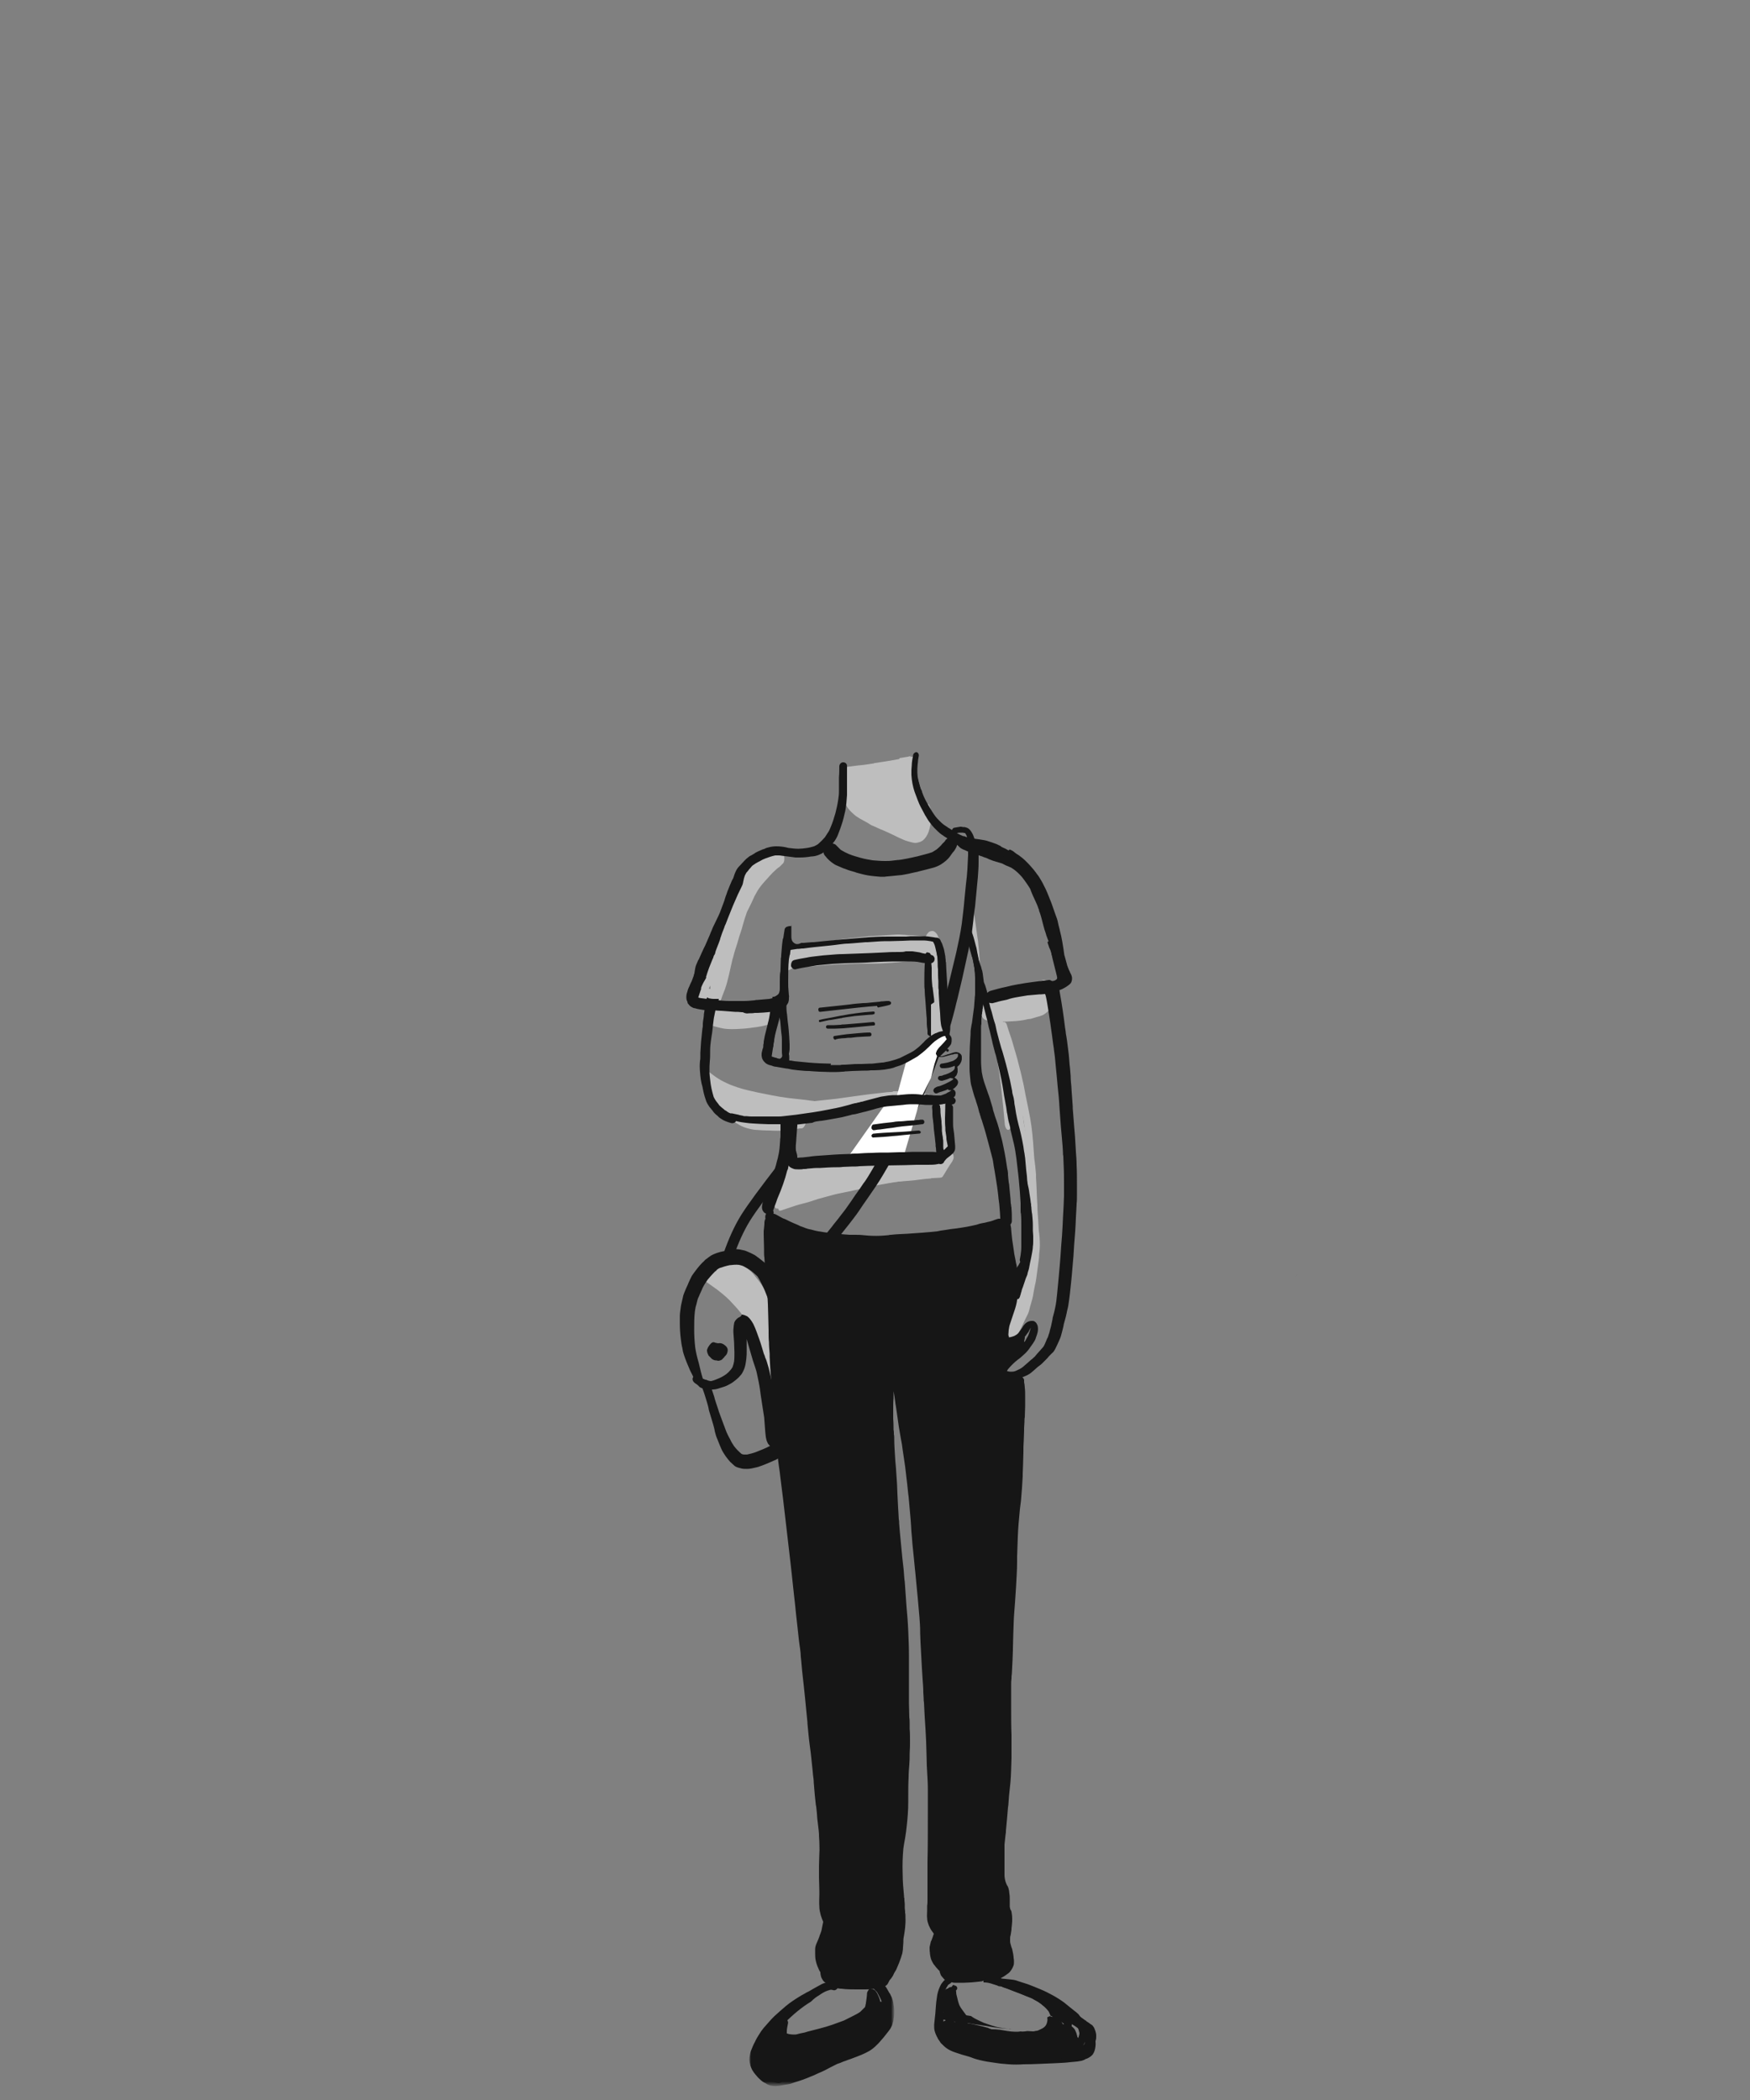 <svg baseProfile="basic" xmlns="http://www.w3.org/2000/svg" viewBox="0 0 500 600"><rect x="0" y="0" width="500" height="600" fill="#808080" stroke="none"/><path fill-rule="evenodd" clip-rule="evenodd" fill="#BEBEBE" d="M260.3 218c-.1.8-.3 1.7-.3 2.5-.1.8-.1 1.5-.2 2.3 0 .5-.1 1-.1 1.5 0 .6 0 1.2.1 1.9v2.7s-.1 0-.1-.1c-.6-.5-1.2-1-1.8-1.4-1.2-1-2.4-2-3.5-2.9-.6-.5-1.2-1-1.9-1.4-.6-.4-1.2-.9-1.8-1.4-.2-.2-.5-.4-.7-.6h.1c1.3-.3 2.7-.8 4-1.2 1.3-.4 2.7-.7 4.1-1.1.6-.2 1.2-.4 1.7-.6-.1 0-.2.1-.2.1.2-.2.4-.3.6-.3m1.5-2c-.6.1-1.1.2-1.7.3-1.3.2-2.6.5-3.9.7-2.1.4-4.1.7-6.2 1-.1 0-.2 0-.3.1-.2 0-.4.1-.6.1-1.3.2-2.6.4-3.9.5l-2.4.3c-.5.1-.9.1-1.4.2-.2 0-.5.1-.7.1v.1c0 .1-.1.2-.1.3-.4 1.1-.6 2.4-.6 3.6 0 1 .1 1.9.3 2.8.1.8.3 1.7.7 2.4.3.7.7 1.6 1.2 2.3.5.7 1.1 1.3 1.8 1.9 1.1 1 2.5 1.6 3.7 2.3.6.3 1.1.8 1.8 1 .7.3 1.3.6 2 .9 1.3.5 2.5 1.1 3.8 1.7 1 .5 2 1 3 1.4.7.3 1.6.5 2.3.7.5.1.9.2 1.3.1.6-.1 1.3-.3 1.8-.7.8-.7 1.2-1.4 1.6-2.4.2-.6.4-1.3.5-1.9.2-.8.2-1.8.2-2.4v-.8c0-.5 0-.9-.1-1.4 0-.1-.1-.3-.1-.4-.1-.2-.2-.5-.3-.7l-.1-.3c-.2 0-.5-.1-.7-.2-.2-.2-.3-.4-.4-.7-.1-.2-.1-.4-.2-.6-.1-.2-.1-.4-.2-.6-.1-.3-.2-.6-.3-1-.3-.8-.5-1.6-.8-2.4l-.6-2.1-.3-1.2c0-.1-.1-.3-.1-.4-.1-.4-.2-.7 0-1.1.1-.1.1-.2.2-.3-.1-.3-.1-.5-.2-.8v-.7c-.1-.5-.1-1.1-.2-1.6.2.1.2 0 .2-.1"/><path fill-rule="evenodd" clip-rule="evenodd" fill="#BEBEBE" d="M259.4 216.2c-.8.1-1.6.3-2.4.4 0 .2-.1.3-.1.5-.3 0-.5.2-.8.3-.3.2-.7.3-1.1.4-.7.3-1.4.5-2.1.8-1.4.5-2.7.9-4.1 1.4-1.4.5-2.7 1-4.1 1.6-.3.2-.5.5-.6.8-.2.7-.3 1.4-.2 2.1.1.4.2.8.4 1.1l.3.3c.2.2.5.2.7 0l4.2-1.5c.6-.2 1.2-.4 1.8-.5 0 1.4.3 2.8.8 4.2.2.5.5 1 .8 1.5.3.5.7.9 1.1 1.3.3.3.5.5.8.7.4.3 1 .4 1.4.6.2.1.5 0 .7 0 .4.6 1 1.1 1.8.7.4-.4.7-.8.9-1.3.3-.7.4-1.5.4-2.3v-.1c.2-.4.3-1 .4-1.4.2-.8.2-1.6.3-2.4 0-.4 0-.7.1-1.1 0-.5.1-1.1 0-1.6 0-.6 0-1.2-.1-1.8v-.9c0-.8-.1-1.5-.2-2.3-.1-.6-.2-1.1-.4-1.7-.1.1-.4.1-.7.2m-56.5 65.4c0 .3.1.5.1.8v.1h-.5c.1-.3.3-.6.4-.9m16.3-38.6l-.9.3c-.3.2-.6.5-.9.7-.5.4-1 .9-1.5 1.4-.7.7-1.3 1.4-1.9 2.2-.5.6-.8 1.2-1.2 1.9-.4.6-.8 1.3-1.2 1.9-.4.7-.8 1.4-1.1 2.1-.8 1.5-1.5 3.1-2.2 4.7-.3.8-.7 1.5-1 2.3l-.9 2.1c-.6 1.4-1.1 2.8-1.7 4.3l-1.5 4.2c-.5 1.5-1.1 3.1-1.6 4.6-.4 1.1-.9 2.2-1.3 3.3-.3.8-.5 1.6-.8 2.4-.2 1.1-.5 2.3-.5 3.5 0 .4 0 .7.1 1.1.2.7.3 1.3.8 1.7.3.2.5.3.8.3.2 0 .3-.1.5-.2.6-.1 1.3-.1 1.9 0 .3 0 .6.1.9.1.3 0 .6-.1.8-.3.2-.2.4-.4.5-.6.2-.3.3-.5.4-.8.3-.5.5-1.1.7-1.7.2-.6.5-1.2.7-1.8 1-2.8 1.5-5.8 2.2-8.7.1-.2.1-.4.2-.6.3-1.3.7-2.5 1.1-3.7.4-1.4.8-2.8 1.3-4.2.4-1.4.8-2.9 1.3-4.3.1-.2.1-.4.2-.6.1-.1.1-.3.2-.4.7-1.4 1.4-2.8 2-4.2.3-.5.6-1.1.9-1.6.3-.5.7-1 1-1.4.7-.9 1.5-1.7 2.2-2.5.3-.4.7-.7 1-1.1.4-.4.9-.8 1.3-1.2.3-.2.5-.4.8-.6l.3-.3.4-.4.1-.1c.4-.3.5-.9.5-1.4 0-.3 0-.6-.1-.9-.1-.2-.3-.7-.6-.6-.2 0-.4 0-.6.1-.2 0-.3.1-.5.2v-.1c-.1-.2-.3-.7-.6-.6-.2 0-.3.1-.5.1l-.6.3c-.1-.3-.3-.5-.6-.7-.3-.1-.5-.2-.8-.2.1 0 0 0 0 0"/><path fill-rule="evenodd" clip-rule="evenodd" fill="#BEBEBE" d="M203 287.2c-.6.4-.8 1.3-1 1.9 0 .6 0 1.2.1 1.9.1.3.1.5.2.8.1.4.4.8.7 1.1 1.6.5 3.2 1 4.9 1.1 1.5.1 3 0 4.5-.1 1.4-.1 2.7-.3 4.1-.5.7-.1 1.3-.2 2-.4.6-.1 1.1-.3 1.6-.6.3-.2.5-.5.6-.9.2-.5.3-1 .2-1.5 0-.5-.1-1-.2-1.5l-.3-.6c-.2-.3-.4-.5-.8-.5l-1.2.3c-.6.1-1.3.2-1.9.3-1.4.1-2.7.2-4.1.2h-2.1c-.7 0-1.4-.1-2.1-.1-1.4-.2-2.8-.5-4.2-.9-.2-.1-.3-.2-.5-.2s-.3.1-.5.2m95.2-7.2c-.4.1-.8.2-1.2.4-.2.1-.4.2-.7.3.1 0 .2-.1.3-.1l-1.8.6c-.6.2-1.2.5-1.8.8-1.1.5-2.2.9-3.3 1.3-1 .3-2 .5-3 .7-.6.1-1.3.1-1.9.2h-.9c-.4 0-.9 0-1.3-.1-.1 0-.1-.1-.2-.1-.4-.3-.8-.3-1.2 0-.8.5-1.1 1.6-1.2 2.4-.1.8-.1 1.6 0 2.4.2.9.5 1.9 1.2 2.4.4.3 1 .4 1.4.5.3.1.7.1 1.1.1.4 0 .8.1 1.1.1h2.3c1.5-.1 3-.1 4.4-.3.7-.1 1.4-.2 2.1-.4.3 0 .6-.1.9-.1.3-.1.7-.2 1-.3.3-.1.7-.2 1-.3.5-.1 1-.3 1.5-.5.7-.4 1.3-.9 1.8-1.5.4-.7.7-1.5.8-2.3.2-1 .2-2 0-3-.1-.8-.4-1.6-.8-2.3-.3-.5-.8-.8-1.4-.9h-.2c.2 0 .1 0 0 0m-41.9-13l-4.5.3c-1.5.1-2.9.1-4.4.3-3.1.3-6.2.6-9.2 1.1-3.1.5-6.2 1.1-9.4 1.6-.4.1-.7.1-1.1.2-.9.2-2 .3-2.8.8-.3.3-.6.6-.7 1.1-.3.8-.3 1.8-.2 2.7.1.8.7 2.6 1.8 1.9.1-.1.2-.1.3-.2 1.1-.3 2.3-.4 3.5-.5.8-.1 1.5-.2 2.3-.2 1.6-.1 3.1-.3 4.7-.4 3-.2 6-.3 9.1-.4h4.4c1.5 0 3-.1 4.4-.2 1.5-.1 2.9-.2 4.4-.4.7-.1 1.5-.2 2.2-.3.7-.1 1.4-.3 2.1-.5l1.5-.3c1.1-.2 1.4-1.9 1.4-2.9 0-.6-.1-1.2-.3-1.7l-.3-.6c-.2-.3-.4-.5-.8-.6-.6-.2-1.3-.3-1.9-.4-.7-.1-1.5-.1-2.2-.2-.7 0-1.4 0-2.1-.1-.5 0-1.1-.1-1.6-.1h-.6"/><path fill-rule="evenodd" clip-rule="evenodd" fill="#BEBEBE" d="M265.5 266.2c-.5.4-.9 1-1.1 1.7-.1.4-.2.9-.3 1.3-.2 1-.2 2 0 3 .3 1.6.6 3.2.8 4.8v2.3c0 .9-.1 1.8-.1 2.8-.1 2.2.1 4.4.2 6.6v-.7c.1 1.3.1 2.7.3 4 0 .3.1.7.1 1 0 .1 0 .3.1.4.2 1.1.4 1.6.9 2.6.3.5.7.8 1.3.9.9 0 1.5-1.1 1.7-1.9.4-1.6.6-3.2.7-4.8 0-1.1 0-2.1-.1-3.2-.1-1.2-.1-2.5-.2-3.7 0-1.3 0-2.7-.1-4 0-1.9-.2-3.7-.4-5.5-.2-1.6-.5-3.1-.8-4.6-.1-.8-.4-1.6-.8-2.3-.4-.5-.8-.9-1.3-.9-.4 0-.6.1-.9.2m2.1 47.4c-.5.7-.6 1.7-.6 2.5.1 1.9.2 3.7.4 5.6.1.8.1 1.6.1 2.4 0 .2-.1.4-.1.6-.2.9-.1 1.8 0 2.7 0 .3.4 1.3.3 1.1.1.5.4.9.8 1.2.2.1.3.1.5.2.2.2.4.1.6-.1.5-.6.7-.7 1-1.5.2-.5.3-1 .4-1.5.2-1.2.1-2.4 0-3.6-.1-.9-.3-1.8-.4-2.6-.2-1-.3-2-.4-3 0-.5-.1-.9-.1-1.4 0-.6-.1-1.3-.3-1.8-.2-.5-.6-1.3-1.2-1.3-.5-.1-.8.1-1 .5m-13.1-1.6c-.7 0-1.5.1-2.2.2-1.5.2-2.9.3-4.4.5-1.5.2-2.9.4-4.4.6-1.4.2-2.9.4-4.3.6-1.5.2-3 .3-4.6.5-1.5.2-3 .3-4.5.5s-3 .3-4.5.5-3 .2-4.6.3h-8.7c-2.1-.1-4.3-.3-6.4-.9-.3-.1-.7-.2-1-.4-.4-.2-.8-.4-1.1-.7-.5-.3-.8.5-.8.8-.1.5 0 1.3.4 1.7.4.3.7.5 1.1.7.4.2.9.4 1.4.6.6.3 1.3.4 1.9.7.7.2 1.4.5 2.2.7 1.4.4 2.9.6 4.4.7l4.5.3c.7.1 1.4.1 2.1.1h2.2c.8 0 1.5 0 2.3-.1.7-.1 1.5-.1 2.2-.2l4.5-.3c1.6-.1 3.1-.3 4.6-.5 1.5-.2 3-.4 4.5-.7 1.5-.3 2.9-.6 4.4-.9 1.4-.3 2.9-.6 4.3-.9.7-.2 1.5-.4 2.2-.5.7-.2 1.4-.3 2.1-.5.7-.2 1.5-.4 2.2-.6.7-.2 1.4-.3 2.1-.4 1.1-.2 2.3-.2 3.4-.3.5 0 1.1 0 1.6.1.6 0 1.2.1 1.8.1.3 0 .4-.6.4-.8 0-.3-.1-.7-.4-.8-.8-.1-1.6-.3-2.4-.4-.7-.1-1.5-.1-2.2-.2-1.4-.1-2.8-.2-4.3-.3h-1.3c-.1.2-.4.2-.7.2"/><path fill-rule="evenodd" clip-rule="evenodd" fill="#BEBEBE" d="M201.8 306.1c-.4.3-.6 1-.7 1.5-.1.5-.1 1 0 1.5s.3 1.1.7 1.5c.2.1.5.3.7.4-.1.5-.2 1-.2 1.4 0 .5.1 1.2.3 1.7.1.3.3.6.4.9.1.2.4.5.6.7l.4.4c.2.2.5.4.7.6.6.5 1.2.9 1.8 1.3.7.5 1.4 1.1 2.1 1.7.9.7 1.9 1.3 2.8 1.8.7.4 1.5.7 2.3.9.6.2 1.3.3 1.9.4 1.5.1 2.9.2 4.4.2 1.4.1 2.9.1 4.3 0 .7 0 1.5-.2 2.2-.3l2.1-.3h.3c.4 0 .7-.2.9-.6.5-.7.6-1.6.6-2.4v-.5h2.9c.4 0 .8 0 1.1-.2.1-.1.2-.1.2-.3.2-.3.3-.6.3-.9.1-.7 0-1.4-.3-2-.3-.5-.9-.7-1.5-.8-.4-.1-.8-.2-1.2-.2-.8-.1-1.5-.2-2.3-.3-1.5-.2-3-.3-4.5-.5-3-.4-5.9-1-8.8-1.6-1.8-.4-3.7-.8-5.5-1.4-1.1-.4-2.1-.7-3.1-1.2-1.1-.5-2.2-1.1-3.2-1.8-.7-.5-1.4-1-2.1-1.6 0-.1-.2-.1-.3-.1-.1 0-.2 0-.3.1m75.6-46c-.1.1-.2.3-.3.5-.1.4-.1.9-.1 1.3.1.7.3 1.3.4 2 .1.5.1 1 .2 1.4.2 1.1.3 2.3.5 3.4.1.7.1 1.4.2 2.1.1 1 .2 1.9.3 2.9.2 2.4.3 4.8.4 7.2 0 .2 0 .5.1.7.1.2.2.5.4.5.1 0 .2-.1.3-.2.2-.3.2-.6.2-.9v-4.5c0-.7-.1-1.4-.1-2.1 0-.6-.1-1.3-.1-1.9-.1-1-.2-1.9-.3-2.9 0-.5-.1-1.1-.2-1.6-.2-1.7-.5-3.3-.7-5-.1-.7-.2-1.3-.4-2-.1-.3-.2-1-.6-1 0 0-.1 0-.2.1m-8.2 70.1c-.7 1.2-1.5 2.3-2.4 3.4l-.1.1c.1-.3.1-.6.1-.8 0-.3 0-.6-.1-.8-.1-.2-.2-.4-.4-.5-.5-.2-.9-.5-1.4-.7-.7-.3-1.4-.3-2.2-.3-1.4 0-2.8 0-4.2.1-1.5.1-2.9.3-4.4.4-1.5.1-3.1.2-4.6.3-1.5.1-3 .3-4.5.3-1.6.1-3.1.1-4.7.2s-3.1.2-4.7.3c-1.4.1-2.8.3-4.2.4l-2.4.3c-.4.1-.8.1-1.1.2-.4.1-.8.2-1.2.4-.1-.3-.1-.5-.2-.8-.1-.4-.4-.7-.7-1-.1 0-.3-.1-.4-.1-.4 0-.6.2-.8.5-.2.2-.3.6-.5.8-.1.1-.1.2-.1.4-.2.4-.3.9-.4 1.3-.1.4-.2.8-.2 1.3 0 .3 0 .5-.1.8-.1.3-.2.5-.3.8-.3.6-.6 1.3-.8 1.9-.2.5-.5 1.1-.7 1.6-.2.5-.4 1.1-.5 1.6-.1.8 0 1.6.4 2.3.1.3.5.5.8.4.3 0 .6-.2.9-.4.2-.1.3-.2.4-.3.5-.3 1-.6 1.4-1 .3-.2.5-.4.7-.7.1-.1.3-.2.4-.4h1.3c.3 0 .6-.1.9-.2.1 0 .2-.1.3-.1l1.5-.3c.7-.1 1.3-.2 2-.3 1.6-.2 3.2-.4 4.8-.7.7-.1 1.4-.3 2.1-.4.8-.2 1.5-.3 2.3-.5 1.5-.3 3.1-.6 4.6-.9 3-.5 6-1 9-1.3 1.5-.2 3-.3 4.5-.4 1.5-.1 3-.3 4.5-.5.6-.1 1.3-.1 1.9-.2.1 0 .3 0 .4-.1.1 0 .4-.1.5-.1.2-.1.3-.2.4-.3.2-.2.3-.5.5-.7.7-1.2 1.5-2.3 2.2-3.5.2-.4.3-1 .1-1.4 0-.1-.1-.3-.3-.4h-.2c.1-.2-.1-.1-.1 0"/><path fill-rule="evenodd" clip-rule="evenodd" fill="#BEBEBE" d="M270.9 329.3l-1.5 2.4c-.2.3-.4.7-.6 1-.1.1-.2.3-.2.4 0-.2-.1-.4-.3-.5-.3-.1-.5-.1-.8-.1h-.9c-.6 0-1.2.1-1.7.2l-3.3.6c-2.5.4-5.1.7-7.6 1.1-1.2.2-2.3.4-3.5.6-.4.1-.8.1-1.2.2-.7.1-1.3.3-2 .4-.7.2-1.4.3-2 .5l-1.2.3-3.3.9c-1.4.4-2.8.9-4.2 1.3-1.1.3-2.2.7-3.3 1.1-.9.3-1.9.6-2.8 1-1.3.5-2.6.9-3.9 1.4-.7.3-1.4.5-2.1.8-.2.1-.5.2-.7.3-.4.1-.8.3-1.1.5-.2.1-.3.3-.3.5-.1.3-.1.7-.1 1 .1.2.2.8.5.7.4 0 .8-.2 1.1-.3l.9-.3 1.8-.6c1.1-.4 2.3-.7 3.5-1 1.2-.3 2.3-.7 3.5-1.1l3.3-.9c1.1-.3 2.2-.6 3.3-.8 1.3-.3 2.6-.5 3.8-.8 1.1-.2 2.1-.5 3.2-.7 1.2-.3 2.4-.6 3.6-.8 1.1-.2 2.3-.4 3.4-.6 2.3-.4 4.6-.7 7-1l3.6-.3c1.2-.1 2.4-.1 3.6-.2.4 0 .8-.1 1-.4.1-.2.2-.4.3-.5l.9-1.5c.5-.8 1-1.6 1.5-2.3.1-.2.2-.5.3-.7.1-.4.1-.9-.1-1.3-.1-.2-.2-.4-.4-.5-.1 0-.2-.1-.2-.1-.6-.2-.7-.1-.8.1m12.9-40.2c-.2.2-.4.5-.5.8-.3.8-.4 1.7-.2 2.5.1.5.1.9.2 1.4l.3 1.5c.2.9.3 1.8.5 2.7.2 1.4.5 2.8.7 4.1.5 3.1 1 6.1 1.3 9.2.4 3.4.7 6.8 1 10.1.1.6.5 1.8 1.3 1.3.2-.2.4-.5.5-.8.2-.6.2-1.3.1-1.9-.3-3.2-.6-6.3-.9-9.5-.2-2.3-.6-4.5-.9-6.7.1.5.2.9.4 1.4.2 1 .4 2.1.5 3.1.2 1.1.4 2.2.5 3.3v.6c0 .1 0 .2-.1.3 0 .3-.1.5 0 .8 0 .2 0 .4.1.7v-.1c.1.8.2 1.5.3 2.3.1.8.2 1.5.4 2.3.2 1.5.4 2.9.7 4.4.3 1.5.5 3.1.8 4.6.3 1.5.7 2.9 1 4.4.2 1 .4 1.9.6 2.9.2 1.5.3 3 .5 4.5.1 1.4.3 2.8.5 4.3.1 1.6.3 3.3.4 4.9.1.7.1 1.4.2 2 0 .9-.1 1.7-.1 2.6-.1 1.6-.3 3.2-.6 4.8-.1.5-.2.9-.3 1.4-.1.4-.2.8-.3 1.3-.2.8-.3 1.6-.5 2.4-.6 2.3-1.1 4.5-1.9 6.8-.4 1.1-.8 2.1-1.2 3.1-.3.8-.7 1.7-1 2.5-.6 1.6-1.1 3.2-1.5 4.8-.1.3-.2.7-.2 1 0 .5.1 1 .3 1.4.1.2.3.3.5.3.3 0 .6-.4.7-.7.3-.9.5-1.9.8-2.8.3-1.1.8-2.1 1.2-3.2.3-.7.5-1.3.8-2 .5-1.4 1.1-2.7 1.5-4.1.4-1.5.8-3 1.3-4.5.4-1.3.7-2.7 1.2-4 .3-.8.4-1.7.6-2.6.1-.7.3-1.4.4-2.1.1-.7.2-1.4.2-2.1.1-1 .2-1.9.2-2.9.1-1.5.1-3 .1-4.5v-4.3c-.1-2.7-.4-5.4-.8-8.1-.2-1.2-.4-2.4-.7-3.7-.3-1.2-.6-2.4-.9-3.7-.3-1.3-.5-2.5-.7-3.8-.2-1-.4-2-.6-3.1 0-.3-.1-.6-.1-.8-.2-2.5-.7-4.9-.9-7.4-.1-1.1-.1-2.2-.3-3.2-.1-.5-.2-.9-.2-1.4-.1-.5-.2-.9-.2-1.4-.1-.9-.2-1.8-.4-2.7-.2-1-.5-2.1-.8-3.1v.1c-.5-1.9-1-3.8-1.7-5.7-.3-.9-.7-1.8-1.1-2.7-.3-.6-.6-1.2-.9-1.7-.3-.6-.7-1.2-1.2-1.6-.3-.1-.4-.1-.5-.1-.2 0-.3 0-.4.1"/><path fill-rule="evenodd" clip-rule="evenodd" fill="#BEBEBE" d="M295.9 336.6c0-.1 0 0 0 0m-9.6-44.3c-.4.6-.4 1.5-.2 2.1.4 1.2.8 2.5 1.2 3.7.2.8.5 1.5.7 2.3.5 1.8 1 3.5 1.5 5.3.4 1.5.7 2.9 1 4.4.3 1.5.5 3 .8 4.4l.9 4.2c.3 1.5.5 3 .7 4.5.1.8.2 1.7.3 2.5.1 1.8.2 3.7.4 5.5.1 1.8.4 3.6.6 5.4v.5c.2 2.6.3 5.1.4 7.7.1 1.3.2 2.7.3 4 .1 1.4.2 2.9.3 4.3v-.5c.1 1.1.1 2.1.1 3.2-.1 1.3-.3 2.6-.6 3.9v.3c-.2-.1-.4-.2-.6-.2-.4 0-.7.2-.9.6-.1.2-.2.4-.3.7 0 .1-.1.1-.1.2-.7 1.5-1.2 3-1.8 4.5-.5 1.4-1.1 2.8-1.4 4.3 0 .2-.1.4-.1.7-.3.8-.6 1.5-.8 2.3l-.6 2.1c-.3 1-.5 2-.7 3.1-.1.3-.1.7-.2 1-.1 1.1-.1 2.3.3 3.3.2.5.5 1 .9 1.3.4.2.8.2 1.2 0 .2-.2.4-.4.5-.6.2-.3.3-.6.5-.9.2-.4.2-.9.3-1.3 0-.1 0-.1.1-.2l.3-.6.9-1.8c.2-.4.4-.9.6-1.3l.9-1.8c.1-.3.2-.5.3-.8l.3-1.2.6-2.1c.2-.7.3-1.3.4-2 .1-.7.3-1.4.4-2.1.2-.7.3-1.4.4-2.1l.6-4.5c.1-.7.2-1.4.2-2.2.1-.9.2-1.8.2-2.7 0-1.4-.1-2.8-.3-4.1-.1-1.1-.1-2.3-.2-3.4-.1-1.3-.2-2.5-.2-3.8-.2-2.7-.2-5.3-.4-8V335.5c-.1-1.5-.3-3.1-.5-4.6-.2-3-.4-6.1-.8-9.1-.2-1.5-.5-3.1-.8-4.6-.3-1.5-.6-2.9-.9-4.4-.3-1.5-.5-2.9-.9-4.4-.3-1.5-.7-3-1.1-4.5-.4-1.7-.9-3.3-1.4-5-.4-1.5-.9-3-1.4-4.4-.2-.6-.4-1.3-.6-1.9-.1-.2-.2-.4-.4-.5-.1 0-.2-.1-.2-.1-.4 0-.6.1-.7.3"/><path fill-rule="evenodd" clip-rule="evenodd" fill="#161616" d="M264.6 272.3c-.2.2-.2.4-.2.6-.2 2.2-.3 4.4-.3 6.6v1.6c0 .5 0 1.1.1 1.6 0 1.1.1 2.1.2 3.2.1 1.4.2 2.8.3 4.3.1.7.1 1.4.1 2.1 0 .7.1 1.4.2 2.1v.9c0 .2.1.4.3.5.2.2.4.3.6.3.3 0 .6-.2.8-.5.1-.2.1-.3.2-.5 0-.1 0-.3.1-.4v-1.1c0-.5 0-1.1.1-1.6v-1.6c0-.6 0-1.1-.1-1.7 0-1-.1-2-.1-3.1-.1-1.1-.3-2.1-.4-3.2 0-.1 0-.3-.1-.4-.1-1.1-.2-2.1-.2-3.2v-2.3c0-.4-.1-.8-.1-1.2 0-.2-.1-.3-.2-.4 0-.6.1-1.2.1-1.8 0-.2-.1-.5-.2-.6-.1-.2-.3-.3-.5-.3-.4-.2-.6-.1-.7.1"/><path fill-rule="evenodd" clip-rule="evenodd" fill="#161616" d="M257 272c-1.3 0-2.6 0-3.9.1-1.4.1-2.8.1-4.2.2l-8.1.3c-1.2 0-2.4.1-3.5.2-1.4.1-2.7.2-4.1.4-.9.1-1.8.2-2.7.4-1.2.2-2.4.4-3.6.7-.3.1-.6.3-.7.6-.2.4-.2.8-.2 1.1.1.3.3.6.6.8.3.2.6.2.9.1 1.2-.3 2.4-.5 3.6-.7.4-.1.8-.1 1.2-.2.4-.1.8-.1 1.2-.2 1.4-.1 2.8-.3 4.2-.4 1.2-.1 2.4-.1 3.6-.2 2.7-.1 5.3-.1 8-.3 2.2-.1 4.4-.2 6.6-.2h3.1c1 0 2 0 3 .1.6.1 1.1.2 1.7.3.6.1 1.2 0 1.8.1h.1c.5.1 1-.1 1.3-.6.1-.3.2-.6.1-.9-.1-.3-.3-.6-.5-.7-.3-.1-.5-.2-.8-.3-.2 0-.4-.1-.7-.1-.2 0-.4-.1-.6-.1-.6-.1-1.1-.2-1.7-.4-.7-.1-1.3-.2-2-.3h-1.9c-.6.2-1.2.2-1.8.2"/><g transform="translate(370 364)"><defs><filter id="a" filterUnits="userSpaceOnUse" x=".2" y=".2" width=".5" height=".6"><feColorMatrix values="1 0 0 0 0 0 1 0 0 0 0 0 1 0 0 0 0 0 1 0"/></filter></defs><mask maskUnits="userSpaceOnUse" x=".2" y=".2" width=".5" height=".6" id="b"><g filter="url(#a)"><path fill-rule="evenodd" clip-rule="evenodd" fill="#FFF" d="M.2.2h.5v.5H.2z"/></g></mask><path mask="url(#b)" fill-rule="evenodd" clip-rule="evenodd" fill="#161616" d="M.2.7L.7.2V.1C.4.3.3.5.2.7"/></g><path fill-rule="evenodd" clip-rule="evenodd" fill="#161616" d="M234.7 354.1l-.1.1.1-.1zm39.7-117.9l-1.8.3c-.4.1-.7.6-.6 1 .1.2.2.4.4.5.2.1.4.1.6.1.5-.1.9-.2 1.4-.2h.7c.1 0 .3.1.4.1h.2l.1.1c.1.2.2.3.3.5.1.3.2.5.2.8.1.3.1.6.2.9.1 1.3.1 2.7.1 4 0 .7-.1 1.3-.1 2s-.1 1.4-.1 2.1c-.1 1.4-.2 2.7-.4 4.1-.1 1.3-.3 2.7-.4 4-.2 2.5-.5 4.9-.8 7.4-.4 2.8-1 5.6-1.6 8.3-.7 2.8-1.3 5.5-2 8.3-.7 2.7-1.4 5.5-2.1 8.2-.2.6-.4 1.3-.5 1.9l-.3.9c-.1.3-.2.7-.3 1-.4 1.3-.9 2.6-1.4 3.9-1 2.7-2.1 5.4-3.1 8.2-.9 2.4-2 4.8-3 7.2-.5 1.2-1 2.4-1.6 3.5l-1.8 3.9c-.6 1.3-1.2 2.7-1.9 4-.6 1.2-1.3 2.5-1.9 3.7-.7 1.2-1.3 2.4-2 3.6-.7 1.2-1.4 2.5-2.1 3.7-.4.7-.8 1.3-1.2 2-.4.6-.8 1.3-1.3 1.9-.7 1.1-1.5 2.2-2.3 3.3-.7 1.1-1.5 2.2-2.2 3.2-.6.9-1.4 1.9-2.1 2.8-.8 1.1-1.7 2.1-2.5 3.2-.9 1.1-1.8 2.2-2.6 3.3-.8 1-1.6 2-2.4 3.1-.9 1.1-1.8 2.2-2.7 3.2-.9 1-1.8 2.1-2.7 3.1-.4.5-.9.9-1.3 1.4-.5.5-.9 1-1.3 1.6 0 .1-.1.1-.1.2-.3.5-.2 1.3.2 1.7.3.3.6.4 1 .4s.7-.2 1-.4c1.9-1.8 3.6-3.7 5.4-5.7.9-1.1 1.9-2.1 2.8-3.2.9-1.1 1.7-2.1 2.6-3.2.8-1.1 1.7-2.2 2.6-3.2.9-1.1 1.8-2.3 2.7-3.4.9-1.2 1.8-2.3 2.6-3.5.8-1.2 1.6-2.4 2.4-3.5 1.6-2.3 3.2-4.6 4.6-7l2.1-3.6c.8-1.4 1.5-2.7 2.3-4.1.6-1.2 1.2-2.4 1.9-3.6.6-1.3 1.2-2.6 1.8-3.8.6-1.3 1.2-2.5 1.8-3.8l1.8-4.2c.5-1.3 1.1-2.5 1.6-3.8.6-1.5 1.2-2.9 1.7-4.4.5-1.2.9-2.5 1.4-3.7.5-1.3 1-2.6 1.5-4 .2-.7.5-1.3.7-2 .1-.4.3-.8.4-1.2.1-.3.2-.5.3-.8.2-.7.4-1.5.6-2.2.2-.8.4-1.5.6-2.3.3-1.4.7-2.7 1-4.1.3-1.4.7-2.8 1-4.2.3-1.4.6-2.7.9-4.1.3-1.4.6-2.7.9-4.1.1-.6.2-1.2.4-1.9.1-.8.3-1.5.4-2.3.3-1.4.4-2.8.6-4.3.1-1.4.3-2.7.5-4.1.1-1.4.3-2.8.4-4.2.1-1.4.3-2.8.4-4.2.1-1.4.2-2.8.2-4.2V243c-.7-.9-.9-2-1.1-3-.1-.5-.3-1-.5-1.5-.3-.6-.7-1.3-1.2-1.7-.4-.3-.8-.4-1.2-.5h-.5c-.3-.1-.5-.1-.7-.1z"/><g fill-rule="evenodd" clip-rule="evenodd"><path fill="#BEBEBE" d="M208.337 365.188l-.1.1c0-.1.1-.1.1-.1zm.5-4.5c-.5 0-1.1.1-1.6.2-.4.1-.8.3-1.2.5-.1.1-.3.2-.4.3-.2.2-.3.4-.5.6-.1.1-.2.3-.3.4l-.3.6c-.3-.2-.5-.4-.8-.5-.4-.3-1.1-.3-1.5-.2-.4.2-.9.5-1.1 1-.3.5-.3 1-.2 1.5.1.5.5.9.9 1.2 1 .7 2.1 1.5 3.1 2.2l1.5 1.2c.7.6 1.3 1.1 1.9 1.7 1.1 1.2 2.3 2.4 3.3 3.7.7 1 1.4 1.9 2 3 .6 1 1.1 2.1 1.6 3.2 1 2.6 1.9 5.3 2.8 7.9.4 1.3.9 2.7 1.3 4 .5 1.4.9 2.8 1.2 4.2.4 1.4.7 2.8.9 4.3.1 1.1.2 2.1.2 3.2v3.1c0 .5.3 1.1.6 1.5.5.5 1.3.7 2.1.5.5-.1 1-.5 1.3-1 .2-.3.3-.7.3-1.1 0-.3.1-.7.1-1v-1.5c0-.8 0-1.5.1-2.3v-4.3c0-1.5 0-3-.2-4.4-.1-1.6-.3-3.2-.5-4.7l-.3-2.1c-.1-.7-.2-1.5-.4-2.2-.2-.7-.3-1.5-.5-2.2-.1-.4-.2-.8-.4-1.2-.3-1-.7-2-1.2-2.9-.6-1.2-1.2-2.3-1.9-3.4v-.2c0-.2-.1-.3-.1-.5-.1-.3-.1-.6-.2-.9-.2-.6-.3-1.3-.6-1.9l-.6-1.8c-.2-.5-.4-1.1-.7-1.6-.4-.9-.9-1.7-1.5-2.5s-1.2-1.5-1.8-2.3c-.7-.8-1.5-1.4-2.3-2-.8-.5-1.6-.9-2.5-1.1-.5-.1-1.1-.2-1.6-.2z"/><path fill="#161616" d="M209.337 357.188c-.9.1-1.7.2-2.6.3-.6.1-1.3.3-1.9.5-.8.3-1.6.6-2.2 1.1l-1.2.9c-.2.3-.5.5-.8.8-.5.5-.9 1-1.4 1.6-.5.7-1.1 1.4-1.6 2.2-.3.6-.6 1.2-.9 1.9-.3.8-.7 1.5-1 2.3-.2.4-.3.8-.5 1.3-.1.4-.2.9-.3 1.3-.2.8-.4 1.7-.5 2.6-.1.7-.2 1.4-.2 2.2v1.9c0 1.5.1 3.1.3 4.6.1.8.2 1.6.4 2.4.1.4.1.7.2 1.1.1.3.2.7.3 1 .5 1.5 1.1 2.9 1.7 4.3l.9 1.8c.1.3.3.6.4.9.2.4.4.8.7 1.2.3.4.6.9 1.1 1.1.1 0 .1 0 .2.1.2.1.5 0 .7-.1.3-.2.4-.5.5-.8 0-.3-.1-.7-.1-1 0-.2-.2-.4-.4-.6-.1-.1-.2-.1-.3-.1-.5-1.5-.8-3-1.2-4.6-.4-1.4-.8-2.9-1-4.4-.2-1.7-.3-3.4-.3-5.1 0-1.7 0-3.5.2-5.2.1-.7.2-1.3.4-1.9l.3-1.2c.1-.5.3-.9.5-1.3.3-.8.7-1.5 1-2.3.4-.8.9-1.6 1.4-2.3.9-1.1 1.8-2.1 2.8-3 .2-.1.4-.3.7-.4.9-.3 1.8-.6 2.8-.8.9-.1 1.8-.2 2.7-.1.4.1.9.2 1.3.4.8.4 1.5.8 2.3 1.4.6.5 1.2 1 1.7 1.5.4.6.7 1.2 1 1.8.4.8.8 1.5 1.1 2.3.5 1.2.9 2.4 1.4 3.6.5 1.3 1.1 2.6 1.5 4 .2.7.4 1.4.6 2 .2.6.3 1.3.5 1.9.4 1.3.8 2.6 1.1 4 .3 1.2.5 2.4.7 3.6.3 1.2.5 2.5.8 3.7.3 1.2.5 2.5.7 3.7l.6 3.3c.1.8.2 1.7.2 2.5.1.8.2 1.7.3 2.5.1.9.2 1.7.3 2.6 0 .4.1.8.1 1.2v1.3c-.1.6.5 1.2 1 1.3.2.1.5.1.7 0 .3-.1.7-.3.8-.6.1-.3.2-.5.3-.8.1-.3.1-.6.1-.8v-.9c0-.7-.1-1.3-.1-2-.1-1.4-.2-2.7-.3-4.1-.1-.7-.1-1.5-.2-2.2l-.3-2.1c-.2-1.5-.4-3.1-.7-4.6-.2-1.4-.5-2.8-.7-4.2-.2-1.3-.4-2.7-.6-4-.1-.6-.2-1.2-.4-1.9s-.3-1.4-.5-2.1c-.4-1.3-.6-2.7-1-4-.4-1.4-.9-2.7-1.4-4.1-.5-1.4-1-2.7-1.6-4.1-.6-1.4-1.3-2.8-2-4.2-.2-.3-.3-.5-.5-.8l-.9-1.2c-.4-.4-.9-.8-1.4-1.2-.6-.5-1.3-1-2-1.5-.7-.4-1.4-.7-2.1-1-.2-.1-.5-.2-.8-.3-.5-.1-.9-.2-1.4-.3-.3 0-.6-.1-1-.1-.3.2-.7.2-1 .3"/><path fill="#161616" d="M213.437 379.188s-.1 0 0 0c-.1 0-.1 0 0 0-.1 0 0 0 0 0m-2.5-2.7c-.3.2-.7.6-.9.9-.1.2-.3.5-.3.8 0 .2-.1.4-.1.6 0 .4-.1.7-.1 1.1v.8c.1.9.1 1.9.2 2.8 0 1 .1 1.9.1 2.9 0 .9 0 1.8-.1 2.6-.1.5-.2 1-.4 1.5-.1.3-.3.5-.5.8-.4.5-.8.9-1.3 1.3-.7.5-1.4.9-2.1 1.2-.7.3-1.4.6-2.2.8h-.3c-.6-.1-1.1-.3-1.7-.5-.3-.1-.5-.2-.8-.4-.3-.2-.6-.4-.8-.6-.5-.4-1.3-.1-1.6.4-.2.3-.2.6-.1.9.1.3.3.5.5.7.3.2.7.5 1 .7l1.2.6c.6.1 1 .3 1.5.4.5.2 1.1.3 1.7.2.4 0 .8-.1 1.2-.2.6-.2 1.3-.4 1.9-.6.6-.2 1.2-.5 1.7-.8.6-.3 1.2-.8 1.7-1.2.5-.4.9-.8 1.3-1.3.3-.3.5-.7.7-1.1.2-.4.4-.9.5-1.3.2-.7.3-1.5.4-2.3.1-.8.1-1.5.1-2.3v-3.4.1l.6 2.1c.4 1.4.8 2.7 1.2 4.1l.3.9c.1.4.3.8.4 1.2.2.6.4 1.3.5 1.9.3 1.4.6 2.8.8 4.2.1.5.1 1 .2 1.5.3 2.2.7 4.4 1 6.5.1 1.3.2 2.7.3 4 .1.7.1 1.5.3 2.2.1.5.3.9.5 1.3.3.4.7.8 1.1 1 .3.1.5.2.8.3.3 0 .6.1.9.1.4 0 .8-.1 1.2-.1.3-.1.6-.1.9-.3.3-.1.6-.3.9-.4.2-.1.4-.2.5-.4.4-.3.7-.6 1.1-.9.6-.5 1.1-1.1 1.5-1.7.7-.9.7-2.1.8-3.2 0-.3-.1-.6-.2-.9-.2-.4-.6-.7-1-.8-.4-.1-.9-.1-1.3.2-.4.2-.6.6-.8 1 0 .1-.1.2-.1.2-.1.1-.2.3-.3.4-.2.2-.4.5-.6.7l-1.5 1.5-.1.1c-.1.1-.2.1-.3.1-.2.1-.3.1-.5.1 0-.5 0-.9-.1-1.4 0-.7-.1-1.4-.1-2-.1-1.6-.4-3.2-.6-4.8-.1-.7-.3-1.4-.4-2.2-.1-.7-.2-1.4-.3-2-.2-1.4-.5-2.8-.8-4.1-.2-.7-.3-1.4-.5-2.1-.2-.7-.4-1.3-.6-2-.1-.3-.2-.6-.4-1-.1-.4-.2-.7-.4-1.1-.2-.7-.4-1.3-.6-2-.4-1.4-.9-2.7-1.4-4.1-.3-.8-.6-1.6-1-2.4-.4-.7-.9-1.5-1.5-2-.2-.2-.4-.3-.7-.4-.4-.2-.6-.2-1-.3h-.1c-.1.5-.6.7-1 .9"/><path fill="#161616" d="M213.537 415.488h-.4.4m-12.8-21.2c-.3.2-.5.4-.5.7-.1.3 0 .6.1.9.1.3.3.6.4.9.5 1.3.9 2.7 1.3 4 .2.7.4 1.4.5 2.1.2.7.4 1.4.6 2 .2.7.4 1.3.6 2 .2.7.4 1.4.5 2.1.2.6.3 1.3.6 1.9.3.7.5 1.3.8 2 .3.7.6 1.5 1 2.1.4.7.9 1.4 1.4 2 .2.2.4.5.6.7.4.4.8.7 1.2 1.1.6.5 1.4.6 2.1.8.5.1 1 .1 1.5.1.8 0 1.7-.2 2.5-.4.6-.1 1.3-.4 1.9-.6.8-.3 1.5-.6 2.2-.9.6-.3 1.2-.5 1.8-.8.7-.4 1.3-.8 2-1.2.8-.5 1.5-1.1 2.3-1.6.6-.4 1.1-.9 1.7-1.4.8-.7 1.3-1.6 1.9-2.4.4-.7.3-1.6-.3-2.1-.3-.3-.8-.5-1.3-.5-.4 0-1 .2-1.3.5-.3.3-.6.7-.9 1-.3.2-.6.3-.8.5-.3.2-.6.4-.9.7-.7.5-1.4 1-2.1 1.4-.7.5-1.4.8-2.1 1.2-.7.4-1.4.7-2.1 1-.7.3-1.3.5-2 .8-.8.3-1.6.5-2.5.7h-.9c-.2 0-.5-.1-.7-.2l-.1-.1c-.7-.6-1.4-1.3-2-2.1-.4-.6-.8-1.2-1.1-1.9-.4-.7-.8-1.5-1.1-2.2-.4-1.1-.8-2.1-1.2-3.2-.4-1.2-.9-2.3-1.2-3.4-.4-1.2-.8-2.3-1.1-3.5-.2-.7-.5-1.4-.7-2.1l-.9-2.1c-.1-.3-.4-.5-.7-.5h-.3c-.4-.2-.6-.1-.7 0m3.1-10.8c-.2 0-.4.1-.5.2-.2.1-.4.4-.6.6-.1.2-.3.4-.4.6-.1.2-.2.4-.3.7-.1.3 0 .7.1 1 .1.2.2.5.3.7l.3.3.2.2.2.2c.2.3.6.5.9.6.2.1.5.1.7.1.2.1.4.1.6.1.2 0 .4-.1.7-.2.2-.1.3-.2.4-.3.1-.1.2-.3.4-.4.1-.1.1-.2.2-.3l.3-.3c.1-.1.2-.3.3-.4.2-.5.4-1 .2-1.6-.2-.6-.7-.9-1.1-1.2-.5-.3-1-.4-1.5-.3h-.1c-.2 0-.4-.1-.5-.1h-.1c-.5-.2-.6-.2-.7-.2"/></g><path fill="none" stroke="#161616" stroke-width="3" d="M224 333c-5.5 7.1-9.2 12.1-11 15s-3.5 6.6-5 11"/><path fill-rule="evenodd" clip-rule="evenodd" fill="#FFF" d="M259 303l9-8h3v3l-2 2-1 1-1 3-1 4-3 6h-7z"/><path fill-rule="evenodd" clip-rule="evenodd" fill="#BEBEBE" d="M269 285l1 10-4 1v-9z"/><path fill-rule="evenodd" clip-rule="evenodd" fill="#FFF" d="M242 331h16l5-17h-9z"/><path fill-rule="evenodd" clip-rule="evenodd" fill="#161616" d="M292.6 383.3l.1-.5.1-.5v-.4l.2-.2c.3-.4.5-.7.8-1.1.1-.1.2-.2.2-.4.1-.2.3-.4.4-.7l.1-.1c-.1.3-.2.6-.3 1-.1.4-.3.8-.4 1.1-.2.5-.6 1-.8 1.5-.1.1-.2.3-.3.4-.1 0-.1 0-.1-.1zm-58.6-63c1.1-.1 2.2-.3 3.3-.5.6-.1 1.2-.2 1.7-.3.5-.1 1-.2 1.6-.3l2.4-.6c.3-.1.6-.2.9-.2l.6-.1c.9-.2 1.8-.5 2.8-.7.7-.2 1.5-.4 2.2-.6.3-.1.7-.2 1-.3 1.1-.3 2.1-.5 3-.6.7-.1 1.5-.1 2.2-.2.3 0 .7-.1 1-.1.4 0 .8-.1 1.2-.1.7-.1 1.5-.2 2.2-.2h1.7c.5 0 1.1.1 1.6.1.7.1 1.3.1 1.8.1h1.3c-.1.2-.2.4-.2.6 0 .4.1.8.1 1.1v.9c0 .6.1 1.3.2 1.9v.1c.1.8.2 1.6.2 2.2.1.8.2 1.6.3 2.5.1.7.1 1.3.2 2 0 .3 0 .6.1.9 0 .5.1.9.1 1.3-.6-.1-1.2-.1-1.8-.1h-3c-1.5 0-3 0-4.1.1h-1.7c-1 0-2 .1-3 .1h-.4c-1.5 0-2.9 0-4.4.1-1.4 0-2.9.1-4.3.2h-.4c-.5 0-1 0-1.5.1-1 0-2 .1-2.9.1-.6 0-1.2.1-1.8.1-.9.1-1.9.1-2.8.2-1.7.1-3.1.2-4.3.4-.6.1-1.2.1-1.8.2h-.3c-.4 0-.8.1-1.2.1v-.3c0-.4-.1-.7-.2-1.1-.1-.2-.1-.5-.2-.7-.1-1 0-1.9.1-2.9v-.2c.1-1.3.2-2.6.3-4v-.3c1.1-.1 2.3-.3 3.4-.4l.9-.1c.7-.4 1.3-.4 1.9-.5zm35.5 7.3v-1.1c0-.4 0-.8-.1-1.1 0-.5-.1-.9-.2-1.4v-.2c-.1-.5-.1-1.1-.1-1.6v-.2c0-.4-.1-.8-.1-1.2v-.4c0-.3-.1-.6-.1-.9 0-.2-.1-.5-.1-.7-.1-.6-.1-1.2-.1-1.6 0-.3 0-.6-.1-.8v-.3c0-.2-.1-.3-.3-.5.5 0 1-.1 1.4-.2.2 0 .3 0 .5-.1-.1.2-.1.3-.1.5 0 1.4-.1 2.5-.1 3.6 0 1 0 1.9.1 2.8v.3c0 .3 0 .7.1 1v.1c.1.4.1.9.2 1.3v.3c0 .4.1.8.2 1.3 0 .2.1.3.1.5s.1.3.1.5l-.9.9-.2.2c-.2-.3-.2-.6-.2-1zm-46.8-25.1c-.2 0-.4-.1-.5-.1-.1 0-.2 0-.2-.1-.4-.1-.9-.2-1.4-.4-.1 0-.2-.1-.3-.2v-.4c.1-.4.1-.7.2-1l.1-.3c.1-.3.2-.7.3-1l.1-.5v-.4c0-.1 0-.3.1-.4 0-.3.1-.7.1-1 .1-.7.2-1.4.3-2l.3-1.8v-.2c.1-.5.1-1 .2-1.5 0-.2.1-.4.1-.7 0-.2.1-.5.3-.7.2-.2.4-.2.6-.2.2 0 .3 0 .4.1.3.1.4.5.4.8v2.1c0 .4-.1.9-.1 1.3s-.1.8-.1 1.2c-.1.8-.2 1.7-.2 2.5v2.5c0 .4 0 .8.1 1.1 0 .2.1.4 0 .6-.1.2-.2.4-.4.5 0 .1-.2.2-.4.2zm-8.7-13h.3c.4 0 .9 0 1.3-.1h.8c.6 0 1.2-.1 1.8-.1.8-.1 1.5-.1 2.2-.2.2 0 .3 0 .5-.1 0 .5 0 1 .1 1.5 0 .8.1 1.6.2 2.5l-.6.9-.2.3c-.2.3-.4.6-.5.9-.2.4-.4.8-.7 1.3l-.6 1.5c-.1.2-.1.4-.2.6-.1.2-.2.5-.3.7-.2.4-.3.8-.4 1.3-.1.3-.1.6-.1 1 0 .2 0 .4.1.6 0 .3.1.4.2.6.1.2.2.4.4.6l.5.5c.3.2.7.4 1 .5h.1c.2.1.4.1.7.2l.2.1c.3.1.7.2 1 .2 1 .2 1.9.3 2.9.5h.2c.2 0 .3.1.5.1.3.1.7.1 1 .2.6.1 1.1.1 1.7.2 1 .1 2 .2 3.1.2.4 0 .8.1 1.3.1.6 0 1.1.1 1.7.1 1.2 0 2.2.1 3.2.1 1.1 0 2.2 0 3.2-.1.3 0 .6 0 .9-.1h.4c.5 0 1.1-.1 1.6-.1 1 0 2-.1 3-.1h.3c.7 0 1.4 0 2-.1h1c.9 0 1.9-.1 2.9-.2.5-.1 1.1-.2 1.7-.3.4-.1.9-.2 1.3-.4.9-.3 2-.6 2.9-1.1.6-.3 1.2-.6 1.7-.9.2-.1.5-.3.7-.4l.2-.1c.3-.2.7-.4 1-.6.4-.3.8-.6 1.3-1 .6-.5 1.2-1 2-1.8l.3-.3c.4-.4.8-.8 1.3-1.2.3-.2.6-.4 1-.7.3-.2.6-.3.9-.5.4-.2.7-.3 1.1-.3v.2c.1.2.2.4.4.7-.5.6-1 1.2-1.6 1.8l-.3.3c-.2.2-.4.4-.6.7-.1.2-.3.4-.4.6v.1c-.1.2-.2.4-.2.6 0 .1 0 .2.1.3.1.1.1.2.2.4.2.2.6.3.9.3h.4c.2 0 .5 0 .8-.1.2-.1.5-.1.7-.2.1 0 .3-.1.4-.1.1 0 .2-.1.4-.1.3-.1.5-.2.8-.2.1 0 .2 0 .4-.1s.5-.1.7-.1h.5v.7c-.1.2-.2.4-.3.5l-.3.3c-.3.2-.6.4-.8.5-.5.2-1 .3-1.6.5-.5.1-1 .2-1.7.3-.3 0-.5.4-.5.6 0 .2.1.3.2.5.1.1.3.2.5.2h.8c.3 0 .6-.1.9-.1.5-.1.9-.2 1.4-.4.2-.1.4-.1.5-.2v.6c0 .1-.1.2-.1.3 0 .1-.1.2-.1.2l-.4.4c-.6.4-1.2.7-1.8.9-.2.1-.5.2-.7.2l-.2.1c-.2.1-.5.2-.8.2h-.1c-.3 0-.5.2-.6.5 0 .2 0 .4.1.5.1.1.2.2.4.3.2 0 .3.1.5.1s.3 0 .5-.1c.1 0 .3-.1.4-.1l.9-.3c.2-.1.5-.2.7-.3h.1c.3.1.6.1.8.2-.1.1-.1.2-.2.3-.7.5-1.4.8-2.2 1.2-.4.2-.8.3-1.2.5l-.3.1c-.1 0-.3.1-.4.1h-.1c-.2.1-.3.1-.5.2s-.3.2-.5.3c-.1.1-.2.3-.3.5-.1.3.1.7.4.9.1.1.3.1.4.1.2 0 .4-.1.6-.2.2-.1.4-.1.5-.2.1 0 .3-.1.4-.1.1 0 .2-.1.3-.1.2-.1.4-.1.6-.2.3-.1.6-.2.9-.4.1.2.4.3.6.3h.5c-.1 0-.1.1-.2.1-.2.2-.4.3-.6.4-.2.1-.5.2-.7.4-.4.2-.8.3-1.3.5-.1 0-.2.1-.3.1h-1.2c-.4 0-.9 0-1.3-.1-.5 0-1.1-.1-1.6-.2l-.7.2c-1-.2-2.1-.3-3.1-.3h-.4c-1 0-2 .1-3 .2h-.1c-.5.1-1 .1-1.5.1h-.8c-.4 0-.8.1-1.2.1-.6.1-1.3.2-2 .3-.6.1-1.1.3-1.6.4-.7.2-1.5.4-2.3.6-.4.1-.7.2-1.1.3-.3.1-.6.2-.9.2-.3.1-.5.2-.8.2-.3.1-.6.2-.9.2-.3.1-.5.1-.8.2-.3.1-.6.2-1 .3-.8.2-1.5.4-2.3.6-.6.1-1.2.3-1.9.4l-1.5.3c-1.5.3-3.1.6-4.5.8l-2.1.3c-.9.1-1.9.3-2.8.4-1.2.1-2.3.3-3.5.4-.6.1-1.1.1-1.7.1H215c-.6 0-1.1 0-1.7-.1h-.6c-.1 0-.3 0-.4-.1-.3-.1-.7-.1-1-.2l-.3-.1c-.6-.1-1.3-.3-1.9-.4h-.4c-.3-.1-.5-.2-.8-.4-.3-.2-.5-.4-.8-.5l-.2-.2c-.5-.4-1-.8-1.4-1.2l-.2-.3c-.2-.3-.5-.6-.7-.9-.3-.4-.5-.8-.7-1.2-.2-.7-.4-1.4-.6-2.3-.2-.9-.3-1.7-.4-2.6-.1-.8-.2-1.6-.2-2.6 0-.9 0-1.7.1-2.7.1-.9.1-2 .1-3.1 0-1 .1-1.8.2-2.6.1-.5.1-.9.2-1.4.2-1.1.3-2.2.4-3.2.1-.5.1-1 .2-1.6.1-.8.3-1.5.5-2.6l1.5.1h.2c1.4.1 2.8.2 3.9.3.6 0 1.2 0 1.9.1h.3c.8.4 1.3.4 1.8.3zm76.4 71.8l-.1-.4c-.1-.4-.1-.7-.2-1.1l-.3-1.5-.3-2.1c-.1-.7-.2-1.3-.3-2-.1-.6-.1-1.3-.2-1.9 0-.4-.1-.8-.1-1.1 0-.4-.1-.8-.2-1.3.2-.3.4-.6.4-1 0-1.4 0-2.5-.1-3.5 0-.3 0-.5-.1-.8 0-.2 0-.5-.1-.7 0-.5-.1-1-.1-1.5-.1-.9-.2-1.9-.3-3.1 0-.5-.1-1.1-.2-1.6 0-.3-.1-.6-.1-.9 0-.4-.1-.7-.1-1.1v-.5c0-.3-.1-.5-.1-.8l-.1-.4c-.3-2-.6-4-1.1-6.3-.2-1-.4-2-.7-3-.3-1.1-.5-2.1-.8-3-.3-1.1-.7-2.1-1-3l-.1-.4c-.1-.4-.3-.8-.4-1.3l-.1-.5c-.1-.3-.2-.7-.3-1-.3-1-.6-2.1-1-3.1-.3-.8-.6-1.8-1-2.9-.2-.5-.3-1.1-.5-1.7l-.3-1.5c-.1-1.1-.2-2.1-.2-3.1v-9.7c0-.3 0-.6.1-.9v-1.2c0-.3 0-.6.1-.9 0-.3 0-.6.1-.9 0-.2 0-.5.1-.7 0-.3 0-.6.1-.8 0-.2 0-.5.1-.7v-.7.2c.1.5.3 1.1.4 1.6.3 1.2.5 2.1.8 3.1.1.6.3 1.3.4 1.9.1.4.2.8.3 1.1.2 1 .5 2 .7 3l.1.5c.2.9.5 1.8.7 2.7.1.2.1.4.2.6.1.3.1.5.2.8.1.6.3 1.2.4 1.7.2.9.4 1.8.6 2.6l.1.5c.2.8.4 1.9.6 3 .1.4.1.8.2 1.2.1.6.2 1.2.3 1.9.2 1.2.4 2.3.6 3.3.1.5.1 1 .2 1.5l.1.4c.1.4.1.8.2 1.2.1.6.2 1.1.4 1.7.1.3.1.5.2.8 0 .2.1.4.1.6v.1c.3 1.4.7 2.8 1 4.2.3 1.3.5 2.6.7 4.1.2 2 .5 4 .7 6.2.2 2.2.4 4.4.5 6.5v2.2c0 .3 0 .6.1.9.1 1.1.1 2.2.1 3.3v6.2c0 .8-.1 1.5-.2 2.3-.1.4-.1.7-.2 1.1-.1.3 0 .6.1.8 0 0 0 .1.1.1-.2.3-.3.6-.5.9-.2.2-.4.4-.5.6l-.2.2c.2-.2.1-.6 0-1zm-6.7-74.7c1.1-.3 2.1-.6 3.2-.8.5-.1 1-.2 1.5-.4.2-.1.5-.1.7-.2 1.3-.3 2.7-.5 4.5-.8.8-.1 1.5-.1 2.3-.2.4 0 .7-.1 1.1-.1h.5c.4 0 .7-.1 1.1-.1l.1.3.1.3c.3 1.3.5 2.7.7 3.9l.6 3.9c.2 1.2.3 2.4.5 3.6.1.8.2 1.5.3 2.3.1.4.1.9.2 1.3v.1c.1.8.2 1.5.3 2.3.1 1.1.2 2.1.3 3.2.1.7.1 1.3.2 2l.3 3.3c.2 1.8.4 3.8.5 5.8 0 .5.1 1 .1 1.4.1 1.3.2 2.7.3 4.1.2 1.8.3 3.7.5 5.7 0 .6.1 1.1.1 1.7 0 .4 0 .8.1 1.1v.1c0 .9.1 1.7.1 2.6.1 1.9.1 3.8.1 5.6v3.1c0 .8-.1 1.7-.1 2.5v.1c-.1 1.2-.1 2.5-.2 3.7 0 .7-.1 1.4-.1 2.2-.1 1.8-.2 3.7-.4 5.7-.1 1-.1 2-.2 3-.1.8-.1 1.7-.2 2.5-.1 1.1-.2 2.3-.3 3.4-.1.7-.1 1.4-.2 2.1-.2 1.9-.3 3.4-.5 4.9-.2 1.4-.5 2.8-.9 4.2-.1.3-.2.7-.2 1-.1.6-.3 1.3-.4 1.9-.1.4-.2.8-.3 1.1-.1.5-.2.9-.4 1.4-.1.4-.2.7-.4 1-.2.4-.3.8-.5 1.2-.2.5-.4.9-.6 1.2-.3.3-.5.6-.8.9-.2.3-.5.5-.7.8l-.2.2c-.2.2-.3.4-.5.6-.2.3-.5.5-.7.7-.2.2-.4.4-.6.5-.3.3-.7.6-1 .9-.5.4-.9.8-1.4 1.2-.5.4-1.1.7-1.8 1-.4.2-.8.3-1.2.3h-.7c-.2 0-.4-.1-.6-.1-.1 0-.1-.1-.2-.1.1-.2.2-.3.3-.5.4-.5.9-1 1.4-1.5.5-.5 1-.9 1.5-1.3l.3-.2c.7-.6 1.3-1.1 1.9-1.7.6-.6 1.1-1.3 1.7-2.2.2-.3.4-.5.6-.9.3-.4.5-.9.6-1.3.4-1 .7-2 .5-3.1 0-.2-.1-.4-.2-.6-.1-.2-.2-.4-.3-.5-.3-.3-.6-.5-.9-.5h-.4c-.6 0-1.3.3-1.8.8-.3.3-.5.6-.7.9l-.1.2c-.2.3-.5.7-.7 1-.3.4-.5.7-.8.9-.2.2-.5.3-.8.5-.5.2-.9.3-1.4.4h-.1c-.1-.2-.1-.4-.2-.7 0-.5.1-.9.1-1.4.1-.4.1-.9.3-1.5.1-.4.3-.8.4-1.2l.1-.3c.2-.7.5-1.4.7-2.1l.3-.9c.4-1.2.6-2.4.8-3.7.1-.5.1-1.1.2-1.6 0-.5.1-1.1.2-1.6s.2-.9.3-1.3c.1-.3.3-.6.5-.8.1-.1.2-.3.3-.4l.3-1.5c.1-.8.3-1.5.5-2.3.3-1.4.6-2.8.8-4.3v-.2c0-1.1 0-2.2-.1-3.4 0-.3.2-.6.4-.7v-1c0-1.3 0-2.6-.1-3.9v-.3c0-1-.1-2-.1-3s-.1-2.1-.2-3.4c0-.3 0-.5-.1-.8 0-.2 0-.4-.1-.7 0-.5-.1-1.1-.1-1.6s-.1-1-.1-1.5c-.1-.6-.1-1.1-.2-1.7-.1-1.2-.2-2.3-.3-3.4-.1-.5-.1-.9-.2-1.4l-.1-.5c-.1-.4-.1-.9-.2-1.4-.4-2.3-.9-4.5-1.4-6.3-.3-1.1-.5-2.2-.7-3.2-.1-.6-.2-1.3-.3-1.9-.1-.5-.2-.9-.2-1.4-.1-.7-.2-1.3-.4-1.9-.1-.4-.2-.7-.2-1.1-.2-1.1-.4-2.1-.6-3-.5-2.1-1-4.2-1.6-6.3l-.6-2.1-.3-.9c-.2-.8-.5-1.7-.7-2.5l-.1-.4c-.3-1.1-.6-2.2-.8-3.3-.1-.3-.1-.6-.2-.8-.1-.2-.1-.4-.2-.6-.1-.3-.2-.7-.3-1l-.1-.4c-.2-.9-.5-1.9-.8-2.8l-.1-.5c-.1-.2-.1-.5-.2-.7.2.1.4.1.6.1.2.1.4 0 .5 0zm-46.4 17.3c-1.1 0-2.1-.1-3.2-.1-.6 0-1.1-.1-1.7-.1-.4 0-.8-.1-1.3-.1-1.1-.1-2.1-.2-3.1-.3-.3 0-.7-.1-1-.1-.5-.1-1-.2-1.5-.2V302.1c0-.3 0-.6-.1-.9v-.1c.1-.5.2-1 .2-1.6v-1.2c0-.6-.1-1.3-.1-1.9v-.1c-.1-1.4-.2-2.8-.4-4.2 0-.3-.1-.6-.1-.9 0-.4-.1-.7-.1-1.1-.1-.6-.2-1.4-.2-2.2v-.6c.2-.3.3-.5.5-.8.1-.3.2-.7.2-1.1v-.2c0-.3.1-.6 0-.8 0-.4-.1-.8-.1-1.3-.1-.8-.1-1.5-.1-2.3v-.9c0-1.9 0-3.8.2-5.8.1-.6.2-1.2.3-1.7.1-.3.1-.7.2-1 .7-.1 1.3-.2 2-.3h.4c.3 0 .5-.1.8-.1h.4c2.1-.3 4.2-.5 6.2-.7l1-.1c.6-.1 1.2-.1 1.8-.2.5-.1 1-.1 1.5-.2.8-.1 1.6-.2 2.4-.2.4 0 .9-.1 1.3-.1 1.1-.1 2.3-.2 3.6-.3h.6c.9-.1 1.9-.1 2.8-.2 1.3-.1 2.5-.1 3.8-.1 1.1 0 2.3-.1 3.5-.1 1.4-.1 2.6-.1 3.8-.1h1.4c.7 0 1.3 0 1.9.1.2 0 .5.1.7.1.1 0 .2 0 .4.1.1 0 .3 0 .4.1.1.2.3.5.4.8.1.3.2.6.3 1.1.1.5.2.9.3 1.3 0 .3.1.7.2 1 0 .5.1 1.1.1 1.6 0 .7 0 1.4.1 2 0 1.1 0 2.3.1 3.4v1.6c0 .3 0 .6.1 1v.9c.1 1.1.1 2.2.2 3.3.1.8.1 1.6.2 2.4 0 .6.1 1.3.1 1.9.1.7.1 1.5.4 2.3l.1.3c.1.2.1.4.2.6-.2 0-.4.1-.6.1-.5.1-1 .3-1.4.5h-.1c-.4.2-.8.4-1.2.7-.5.3-.9.7-1.3 1-.3.3-.6.5-.8.8-.7.7-1.4 1.4-2.2 2-.3.2-.6.5-1 .7-.3.2-.7.4-1.1.6l-.2.1-.6.3-1.8.9c-.8.3-1.7.6-2.5.8-.3.1-.5.1-.8.2-.2 0-.4.1-.6.1-.4.1-.8.2-1.3.2-1 .1-1.9.2-2.7.3h-.6c-.8 0-1.6.1-2.4.1h-.6c-.9 0-1.7 0-2.6.1-.5 0-1.1.1-1.6.1h-.4c-.3 0-.6 0-.9.1h-2.8c.2-.4.1-.4 0-.4zm17.4-53.6l3-.3c1-.2 1.8-.3 2.5-.5.6-.1 1.2-.3 1.9-.4l.3-.1c1.6-.4 2.9-.7 4.3-1.1.7-.2 1.4-.5 2.1-.9.5-.3 1-.7 1.5-1.1l.1-.1c.6-.5 1.1-1.2 1.5-1.8.1-.1.2-.2.2-.3l.1-.1c.3-.3.6-.7.8-1.1.2-.3.3-.6.4-.9v-.2l1.2.6c.6.3 1.2.4 2 .6.3.1.5.1.8.2.2 0 .4 0 .6.1l.9.2c.4.1.8.2 1.3.3.9.2 1.9.5 3 .9.3.1.6.3.8.4l.1.1c.1.1.2.2.3.2.2.1.3.1.5.2.6.2 1.1.4 1.7.6.7.3 1.2.6 1.7.9.1.1.3.2.4.3.5.4 1 .8 1.4 1.2l.5.5.9.9c.6.6 1.1 1.2 1.6 1.9l1.2 1.8.1.1c.3.6.7 1.1 1 1.7.3.6.6 1.2.9 1.7 0 .1.1.2.1.3.2.4.3.7.5 1.1.1.3.2.6.4.8l.1.2.1.2v.2l.1.1.6 1.4.2.7c.6 1.9 1.1 3.8 1.6 5.7.1.4 0 .8-.2 1.2 0 0 0 .1-.1.1l-.3.3h-.1v.2l.3.9c.1.3.2.7.4 1 .2.5.4 1 .5 1.6.3.7.5 1.5.8 2.2.1.2.1.4.2.5l.1.2v.6c.1.8.3 1.7.5 2.6 0 .1.1.2.1.3 0 .1-.1.2-.1.3-.2.4-.6.6-.9.7-.1 0-.3.1-.4.1-.1 0-.3 0-.4-.1-.1 0-.1 0-.2-.1-.1 0-.2-.1-.3-.1h-.2c-.5.1-1 .1-1.5.2h-.2c-1 .1-2.1.3-3.1.4-.8.1-1.4.2-2.1.3-.6.1-1.2.2-1.7.3h-.1c-1.2.2-2.5.5-3.7.8-1.5.3-2.9.7-4.3 1.1-.3.1-.7.3-.9.6-.2-.8-.4-1.5-.6-2.1-.1-.2-.1-.3-.2-.5s-.1-.3-.2-.5c-.1-.8-.2-1.6-.3-2.3-.1-.4-.1-.9-.3-1.3-.1-.4-.2-.9-.4-1.3-.1-.3-.2-.6-.3-1l-.1-.2c-.1-.2-.2-.4-.2-.6l-.2-.9-.2-.8c0-.2-.2-.4-.4-.5v-.1c0-.1-.1-.2-.1-.3 0-.1-.1-.3-.1-.4v-.1c0-.1-.1-.3-.1-.4 0-.1-.1-.1-.2-.1h-.1c-.2.1-.3.2-.3.4-.1.2-.1.4-.1.6v.8c-.1.2-.1.4-.1.6.3 1.3.6 2.6.8 3.9v.3c.1.8.2 1.7.2 2.5v4.3c0 .4 0 .8-.1 1.3v.2c-.1.8-.1 1.7-.2 2.6-.1.8-.2 1.5-.3 2.2-.1.8-.2 1.5-.3 2.3l-.1.4c-.1.4-.1.8-.2 1.2-.1.6-.1 1.2-.1 1.7-.1 1.1-.1 2.2-.2 3.3 0 1.1-.1 2.2-.1 3.2v3.2c0 1.2.2 2.4.3 3.7.1.5.1.9.3 1.4.1.5.3 1 .4 1.5.2.8.5 1.7.8 2.5l.1.4c.4 1.1.7 2.2.9 3.1l.1.2c.1.5.3.9.4 1.4l.2.5c.1.3.2.7.3 1 .3.9.6 1.9.9 3 .5 1.9 1.1 4 1.6 6 .2.7.4 1.5.5 2.3 0 .2.1.4.1.7.1.6.2 1.1.3 1.7.2 1.4.5 2.9.7 4.4.1.5.1 1 .2 1.5 0 .3.1.6.1.9 0 .3.1.6.1 1 .1.5.1 1 .2 1.5 0 .4.1.8.1 1.2 0 .4.1.9.1 1.3 0 .6.1 1.1.1 1.7h-.5c-.5.1-.9.3-1.3.4l-.2.1c-.5.2-1 .3-1.4.4h-.1c-.6.2-1.2.3-1.8.4-.5.1-.9.2-1.4.4-.8.2-1.8.4-2.8.6-1 .2-2 .3-3.2.5-.9.1-1.9.2-2.9.4-.5.1-.9.1-1.4.2-.3.1-.7.1-1 .2-2.7.3-5.5.5-8.6.7-1.4.1-3 .1-4.6.3-.2 0-.5 0-.7.1-1.1.1-2.2.2-3.3.2h-.5c-1.4 0-2.5-.1-3.5-.2-.8-.1-1.7-.1-2.5-.1h-1.3c-2.1-.1-4.2-.4-6.2-.6l-.9-.1c-1.4-.2-2.6-.4-3.6-.7-.1 0-.3-.1-.4-.1-.5-.1-1-.2-1.5-.4s-1-.4-1.6-.6l-.6-.3c-.8-.3-1.6-.7-2.3-1l-.6-.3c-.4-.2-.8-.4-1.1-.5l-.3-.1c-.7-.4-1.3-.7-2-1.1-.2-.1-.4-.2-.7-.2.1-.3 0-.7-.1-.9.1-.4.3-.8.4-1.1v-.1c.3-.8.6-1.5.8-2.2 1.3-3 2.2-5.6 2.8-8 .1-.2.1-.4.2-.6.1-.3.2-.6.2-.9.3.5.8.7 1.3.9.4.2.9.2 1.4.2h.6c.3 0 .6 0 .9-.1h.3c.3 0 .6 0 .9-.1.4 0 .8-.1 1.2-.1.8-.1 1.7-.1 2.5-.1 1.4-.1 3-.2 4.5-.2.6 0 1.3 0 1.9-.1.8 0 1.6-.1 2.5-.1.8 0 1.6 0 2.3-.1.8 0 1.6-.1 2.5-.1 1.6 0 3.3-.1 4.6-.1 1.9 0 3.9-.1 5.8-.1 1.1 0 2.3-.1 3.4-.1h3.2c.9 0 1.9 0 2.8-.2.1 0 .2 0 .3-.1.2.1.3.1.5.1s.3 0 .5-.1c.1-.1.2-.1.3-.2.1-.1.2-.2.2-.3 0-.1.1-.1.1-.2.2-.2.3-.4.5-.6.2-.2.4-.4.7-.6.4-.3.9-.7 1.3-1.1.3-.4.6-.8.6-1.4v-.7c-.1-1.2-.2-2.3-.3-3.5-.1-.4-.1-.9-.2-1.4-.1-.6-.1-1.3-.1-1.9v-4.1c0-.3-.1-.6-.4-.9.1 0 .3-.1.4-.1.3-.1.5-.2.6-.5.2-.3.2-.6.1-.8-.1-.3-.3-.5-.5-.6h-.1c.4-.3.6-.6.6-1 .1-.3 0-.6-.1-.8-.1-.1-.1-.2-.2-.3-.1-.1-.2-.2-.3-.2-.1 0-.2-.1-.2-.1.4-.2.6-.4.9-.7.3-.3.4-.5.5-.7.1-.3.2-.6.1-.8 0-.1 0-.2-.1-.3-.1-.2-.2-.3-.3-.4-.2-.2-.4-.3-.6-.4.2-.2.4-.5.6-.7.1-.3.2-.5.3-.9v-.9c0-.2-.1-.4-.1-.6.4-.3.8-.7 1-1.2.2-.3.2-.6.3-.9v-.7c0-.3-.1-.6-.3-.8-.2-.2-.4-.4-.8-.5-.1 0-.3-.1-.4-.1-.2 0-.5 0-.7.1-.2 0-.4.1-.7.2-.2.1-.4.1-.6.2-.2.1-.5.1-.7.2-.5.2-.9.3-1.2.4-.2.1-.4.1-.6.1h-.2l.8-.8c.3-.3.7-.6.9-.9 0 .2.2.4.4.4s.4-.2.4-.4-.2-.4-.4-.4h-.1c.3-.3.6-.7.8-.9.2-.3.4-.5.4-.8.1-.3.1-.7.1-1 0-.4-.1-.7-.3-1-.1-.1-.2-.2-.3-.4v-.2c.1-.5.2-1.1.2-1.7v-2c0-1.3-.1-2.7-.3-4.4v.1c-.1-1.1-.2-2.3-.3-3.3 0-.3-.1-.6-.1-.9 0-.2 0-.5-.1-.7 0-.6-.1-1.1-.1-1.7v-.1c-.1-1.1-.1-2.2-.2-3.4 0-.6-.1-1.2-.1-2 0-.2 0-.4-.1-.6v-.4c0-.3-.1-.5-.1-.8v-.2c-.1-.5-.2-1.1-.3-1.6-.1-.6-.3-1.1-.5-1.7-.1-.4-.3-.7-.5-1.1-.1-.4-.4-.8-.8-.9-.1 0-.1-.1-.2-.1h-.4c-.2 0-.4-.1-.6-.1-.2 0-.4-.1-.7-.1-.7-.1-1.3-.2-1.8-.2h-1.7.4-1.8c-.8 0-1.5 0-2.3.1h-5.1c-2.4 0-4.8.1-7 .3-1.2.1-2.3.2-3.7.3-.4 0-.7.1-1.1.1-.8.1-1.6.1-2.4.2-1.4.1-2.8.3-4.2.4-1 .1-2 .2-2.9.3h-.5c-.4 0-.9.1-1.3.1l-1.1.1h-.7c-.1.1-.1.1-.2.1-.4.2-.8.3-1.3.2-.6-.2-1.1-.7-1.2-1.3-.1-.3-.1-.7-.1-1v-2.7c-.1-.3-.1-.6-.1-.9v-.3 1.1h-.3c-.3 0-.6.1-.9.2-.3.1-.5.4-.6.6-.1.8-.3 1.7-.4 2.6v.3l-.1-.3c-.1.5-.1 1-.2 1.5 0 .3-.1.6-.1 1-.1.8-.1 1.6-.2 2.4 0 .3 0 .6-.1.9 0 1.1-.1 2.2-.1 3.2 0 .3 0 .6-.1.9-.1.8-.1 1.6-.1 2.4v2.1c0 .2 0 .6-.1.9-.1.4-.2.7-.5.9-.1.1-.3.2-.4.3l-.2.1-.2.1c-.2.1-.4.1-.7.1v.4c-.3.1-.6.1-.9.2-1.1.1-2.1.2-3.4.3-.3 0-.5 0-.8.1-1 .1-2.1.2-3.1.2h-4.1c-1.1 0-2.2-.1-3.1-.2v-.1l.1-.3h-1.5c-.5 0-1-.1-1.5-.2-.1-.2-.3-.2-.4-.2 0 .1 0 .2-.1.2v.2c-.2 0-.5-.1-.7-.1-.6-.1-1.2-.1-1.7-.3.1-.4.3-.8.4-1.2l.3-.9.1-.2c0-.3 0-.5.1-.7.1-.3.3-.7.5-1.1 0-.1.1-.1.1-.2.1-.2.2-.3.3-.5.2-.3.3-.6.5-.9l-.1-.1c.3-1 .6-1.9.9-2.7.3-.8.7-1.7 1-2.5l.2-.4v-.1c.1-.3.2-.6.4-.8.1-.2.2-.5.2-.7.2-.7.5-1.3.7-1.9.2-.5.4-1 .6-1.6 0-.1.1-.2.1-.4.3-1 .7-2 1.1-3 .1-.3.2-.7.4-1 .6-1.5 1.1-2.9 1.7-4.3.5-1.3 1.2-2.8 1.8-4.2.4-.8.8-1.7 1.3-2.7.1-.2.1-.4.2-.7 0-.2.1-.4.1-.5.1-.5.2-1 .4-1.5.1-.3.3-.5.4-.8.3-.3.6-.7.9-1.1l.2-.2c.2-.2.3-.4.5-.6.2-.2.3-.3.5-.4.4-.3.9-.6 1.3-.8.1-.1.3-.1.4-.2.3-.2.6-.3.9-.5.2-.1.5-.2.7-.3.8-.3 1.9-.7 2.9-.9h.8c.4 0 .7 0 1.1.1.3 0 .5.1.8.1.3 0 .5.1.8.1.7.1 1.5.2 2.3.3h1.2c1.1 0 2.2-.1 3.3-.3h.2c.3 0 .6-.1.8-.1.5-.1 1.1-.3 1.7-.6.3-.1.6-.3.8-.5v.2c.1.4.3.7.6 1 .6.8 1.4 1.5 2.3 2.1.4.3.9.5 1.4.7.7.3 1.3.6 2 .8.9.4 1.8.6 2.8.9l.2.1c1.1.3 2.2.6 3.3.8 1.2.2 2.4.3 3.6.4h1.3c.4-.1 1.1-.1 1.9-.2zm6.2-34.6c-.2 1.1-.4 2.1-.4 3 0 .4-.1.9-.1 1.3v1.4c.1 1.7.4 3.3.9 4.8.1.3.2.5.3.8.2.5.4 1.1.6 1.6.3.8.6 1.5 1.1 2.4.3.6.6 1.1.9 1.7.1.2.2.4.3.5.4.7.8 1.4 1.4 2.1.3.4.6.8 1 1.2l.9.9.1.1c.4.4.8.7 1.2 1l.2.1c.2.2.4.3.7.5.2.1.3.2.5.3l.1.1.1.1-.2.1-.1.1c-.2.1-.3.3-.4.5-.2.2-.4.5-.7.7-.1.2-.3.3-.4.5-.5.5-.9.9-1.3 1.2-.5.3-.9.6-1.3.8-1.4.5-2.9.8-4.3 1.2l-.5.1c-.7.2-1.4.3-2.3.5-.7.1-1.4.3-2.4.4h-.2c-.6.1-1.1.1-1.7.2-.7.1-1.4.1-2.1.1-1.1 0-2.2-.1-3.5-.2-1.2-.2-2.3-.4-3.4-.7-1-.3-2.2-.6-3.4-1.1-.7-.3-1.5-.7-2.3-1.2l-1.2-1.2c-.2-.3-.6-.5-1.1-.6.3-.4.6-.7.8-1.1.4-.6.7-1.3.9-1.9.3-.8.6-1.5.8-2.2.5-1.4.8-2.8 1.1-4.1.3-1.6.4-3 .5-4.5v-8.4c0-.3-.1-.5-.3-.7-.2-.2-.5-.3-.8-.3-.6 0-1 .5-1.1 1 0 1.1 0 2.2-.1 3.3v4.1c0 .8-.1 1.5-.2 2.2-.2 1.4-.5 2.7-.8 3.9-.4 1.4-.8 2.7-1.4 4.1-.2.5-.4 1-.7 1.4-.3.5-.6.9-.9 1.4-.6.7-1.2 1.3-2 2-.3.2-.7.4-1.1.6-.7.2-1.4.4-2.2.5-.7.1-1.5.2-2.2.2h-.2c-.8 0-1.6-.1-2.4-.2-.3 0-.6-.1-1-.2-.9-.2-1.9-.3-2.8-.3-.7 0-1.5.1-2.2.3-.4.1-.8.2-1.1.4-.2.1-.4.1-.6.2-.1 0-.2 0-.2.1-.2.1-.4.1-.5.2-.3.1-.7.3-1.1.5-.2.1-.4.2-.6.4l-.2.1c-.2.1-.3.2-.5.3-.1.1-.2.1-.4.2s-.5.3-.7.5c-.3.2-.6.5-.9.8-.5.5-.9 1-1.3 1.4l-.1.1c-.5.5-.9 1-1.2 1.7-.3.6-.5 1.3-.7 1.9-.3.5-.5.9-.6 1.2-.3.7-.6 1.4-.9 2.2l-.1.2c-.2.5-.3 1-.5 1.4-.2.5-.3 1-.5 1.6-.4 1.1-.8 2.1-1.2 3.2-.5 1.2-1.1 2.3-1.6 3.4-.3.6-.6 1.2-.8 1.8-.3.6-.5 1.3-.8 1.9-.5 1.1-.9 2.2-1.4 3.1-.2.4-.4.9-.6 1.3-.3.6-.5 1.2-.8 1.8 0 .1-.1.2-.2.3-.2.5-.4.9-.6 1.4-.2.5-.3 1.1-.4 1.7 0 .2-.1.4-.1.7-.1.2-.2.5-.2.7-.2.5-.4 1.1-.6 1.6l-.1.2-.1.2c-.1.2-.3.6-.4.9v.1l-.1.1c-.2.4-.4.9-.5 1.4-.2.5-.3 1-.3 1.5 0 .4 0 .9.3 1.4 0 .2.1.5.2.6l.1.1.1.1c.1.2.3.4.6.6.3.2.7.4 1.1.5l-.1-.1c.5.2 1 .3 1.6.4.4.1.8.1 1.3.2 0 .2-.1.4-.1.6 0 .2-.1.5-.1.7v.3c-.1.5-.1 1-.2 1.4-.1.5-.1.9-.1 1.4 0 .3 0 .5-.1.8l-.1.9-.3 3c-.1 1-.1 2.1-.2 3.1v1.2c0 .4 0 .7-.1 1.1-.1 1-.1 2.1 0 3.1.1 1.6.3 3 .7 4.3l.3 1.5.1.4c.1.5.3 1.1.5 1.7.2.7.5 1.3 1 2 .1.2.2.3.4.5.1.1.2.3.3.4l.2.2c.2.3.4.6.6.8.3.3.6.6.9.8l.1.1.3.3.1.1.9.6c.7.4 1.5.7 2.6 1h.3c.4 0 .8-.2 1-.6 1.1.3 2 .4 2.8.5 1.3.2 2.5.2 3.9.3.8 0 1.7.1 2.5.1h3.5v2.8c0 .5 0 1-.1 1.5v.3c-.1 1-.1 2-.3 3.2-.1.8-.3 1.4-.4 2l-.2.7-.3 1.2c-.4 1.3-.8 2.7-1.3 4.1l-1.2 3c-.1.3-.3.6-.4 1-.5 1.2-1 2.5-1.1 3.9 0 .4.1.8.3 1.1.1.2.2.3.4.5.2.1.3.2.5.3-.3.4-.3 1-.2 1.5-.1.1-.2.2-.2.4v.1c-.1.2-.1.4-.1.7v.2c0 .4-.1.8-.1 1.1 0 .3-.1.6-.1.9v1.1c0 1.3.1 2.7.1 4v.9c0 .5 0 1.1.1 1.6 0 .6.1 1.1.1 1.7 0 .2 0 .4.1.6v.5c0 .5.1 1.1.1 1.6.1.6.1 1.3.2 1.9v.3c.3 2.3.4 4.6.5 6.8.1 2.3.1 4.7.2 7.4v.8c0 .8 0 1.7.1 2.5 0 1.1.1 2.2.2 3.4v.9c.1 2 .2 4 .4 6 .1 1.4.2 2.8.4 4.1.1 1 .2 1.9.3 2.9.2 2.4.4 4.9.6 7.3 0 .6.1 1.2.1 1.8.1 1.6.3 3.3.4 5 .1 1.3.2 2.5.4 3.8l.3 2.1c0 .3.1.6.1.9 1.1 8.4 2 17 3 25.3l.3 2.7c.2 2.2.5 4.4.7 6.5.3 2.4.5 5 .8 7.4l.2 1.8c.2 1.9.4 3.9.7 5.8.1.8.2 1.6.2 2.3l.1.9c.1 1 .2 2 .3 3.3.3 2.8.6 5.2.8 7.4.2 2.4.5 4.8.7 7.1v.3c.2 2.2.4 4.4.7 6.6.1.5.1 1 .2 1.5.1.6.1 1.2.2 1.8.1 1.3.3 2.5.4 3.8 0 .4.1.8.1 1.1.1.7.2 1.4.2 2.1l.3 3.6c.1.9.2 1.9.3 2.8l.1.5c.1.6.1 1.2.2 1.9 0 .5.1.9.1 1.4.1.6.1 1.1.2 1.7.1.6.1 1.1.2 1.7 0 .4.1.7.1 1.1v.5c0 .6.1 1.2.1 1.7 0 1.1.1 2.2 0 3.4 0 1-.1 2.2-.1 3.5v3.4c0 1.1.1 2.5.1 3.8v1c0 1.2-.1 2.3 0 3.5 0 .8.2 1.6.4 2.4.2.7.5 1.4.7 1.9-.2.8-.3 1.6-.5 2.5l-.3.9-.1.2-.3.9c-.1.2-.1.3-.2.5-.2.5-.4.9-.6 1.4-.2.5-.3 1-.3 1.4v1.1c0 .7 0 1.5.2 2.3.1.5.3 1.1.5 1.6l.1.2c.1.3.3.7.5 1.1.1.1.2.2.2.4 0 .4.1.8.2 1.2.1.3.2.5.4.8.2.4.5.7 1 1 .3.2.6.4 1 .6.3.2.7.4 1 .5.4.2.9.3 1.4.4.2 0 .5.1.7.1h.3c1.4.2 2.9.2 4.3.2h2.2c.9 0 1.6 0 2.3-.1.6-.1 1.3-.2 2.1-.3.3-.1.6-.2.9-.2.5-.2.9-.4 1.2-.7.3-.3.5-.8.7-1.2.1-.2.3-.4.4-.5.4-.5.7-1 .9-1.5.1-.2.2-.4.4-.7.2-.3.4-.7.5-1 .4-.9.8-1.9 1.1-2.8.1-.4.3-.9.4-1.3.1-.6.2-1.1.2-1.7 0-.5.1-.9.1-1.4 0-.5 0-1 .1-1.5.3-1.6.6-3.7.5-5.6v-.2c0-.4 0-.8-.1-1.2v-.4c0-.3-.1-.6-.1-1V544c0-.4-.1-.8-.1-1.1v-.3c0-.2 0-.3-.1-.5v-.3c-.2-2.1-.4-4.3-.4-6.5-.1-2.5 0-4.8.2-7.1.1-.9.3-1.9.5-3 .2-1.3.4-2.6.5-3.8.2-1.9.4-4 .4-6.6v-1.6c0-1.8 0-3.6.1-5.4 0-1.2.1-2.4.2-3.6.1-1.1.1-2.1.1-3.2.1-1.4.1-2.5.1-3.5 0-1.2 0-2.4-.1-3.6v-1.3c0-.6 0-1.3-.1-1.9 0-1.4-.1-2.7-.1-4V473c0-2.3-.1-4.6-.2-7-.1-2.4-.3-4.9-.5-7-.2-2.4-.3-4.7-.5-7.1l-.1-.7c-.1-.8-.1-1.7-.2-2.6-.1-.6-.1-1.2-.2-1.8-.1-.6-.1-1.2-.2-1.8-.1-1-.2-2-.3-3.1-.1-1.4-.3-2.8-.4-4.2-.1-.8-.1-1.6-.2-2.4 0-.4 0-.8-.1-1.2 0-.6-.1-1.2-.1-1.8 0-.5-.1-1.1-.1-1.6-.1-1.3-.1-2.7-.2-4 0-.9-.1-1.7-.1-2.6l-.3-4.5c-.1-.8-.1-1.5-.2-2.3 0-.5-.1-1.1-.1-1.6-.1-1.5-.2-3-.2-4.5 0-.5 0-1-.1-1.4 0-.4 0-.9-.1-1.3 0-.9 0-2-.1-3.1v-2.8c0-1 0-2.1.1-3.1v-2c.2 1.1.4 2.2.5 3.2v.1l.2 1.2c.3 1.8.5 3.7.8 5.6.2 1.2.4 2.4.6 3.5.2 1 .4 2.1.5 3.1.3 2.2.7 4.4.9 6.4.1 1.2.3 2.3.4 3.4.1 1 .2 1.9.3 2.9l.1.7c.2 2.3.4 4.6.6 6.8 0 .5.1 1 .1 1.4 0 .6.1 1.2.1 1.8.1 1 .2 2.1.3 3.6.1 1.3.3 2.6.4 3.9.1 1 .2 2.1.3 3.1l.1.9.6 6.3.1 1c.2 1.9.3 3.8.5 5.7.1 1.3.2 2.7.2 4v.4c0 .9.1 1.8.1 2.7.1 2.5.3 4.9.4 7.4.1 1.1.1 2.1.2 3.2.1 1.2.2 2.5.2 3.7 0 .6.1 1.2.1 1.7 0 .4 0 .8.1 1.3.1 1.5.1 2.8.2 4 .2 2.8.3 4.9.4 6.9 0 1 .1 2.1.1 3.2 0 1.2.1 2.5.1 3.8 0 .6.1 1.3.1 1.9.1 1.6.2 3.3.2 4.9v6.8c0 5.2 0 9.7-.1 13.9v10.8c0 .6 0 1.2-.1 1.8v1.3c0 .8-.1 1.6 0 2.3 0 .4.1 1 .3 1.5.1.4.3.8.6 1.4.3.6.7 1 1 1.5-.2.7-.5 1.4-.7 2l-.1.1c0 .1-.1.3-.1.4-.1.5-.2.9-.3 1.3 0 .6 0 1.2.1 1.7v.2c0 .2.1.5.1.7.1.5.2.9.4 1.3.3.6.5 1 .8 1.3.3.4.6.8 1 1.2l.2.2.3.3v.3c.1.2.2.5.3.8.1.1.1.2.2.3.2.2.4.5.6.7.2.3.6.5 1 .7.5.2 1 .3 1.5.4.3.1.6.1.9.1h2.4c.7 0 1.4-.1 2.1-.1.4 0 .7-.1 1.1-.1.6-.1 1.3-.1 1.9-.2.4-.2.9-.3 1.3-.3.5 0 1 .1 1.5.2.3 0 .5 0 .8-.1.3-.1.5-.1.8-.2l.1-.1c.2-.1.4-.1.5-.2l.6-.3c.4-.2.9-.5 1.3-.8.3-.2.5-.4.7-.5l.1-.1c.1-.1.3-.2.4-.4.5-.6.8-1.2 1-1.8.1-.3.1-.7.1-1v-.1c0-.3 0-.6-.1-1v-.2c0-.3-.1-.6-.1-.8l-.3-1.5c-.1-.3-.2-.5-.3-.8v-.1c0-.1-.1-.2-.1-.3-.1-.3-.2-.7-.2-1.1v-.8c0-.2 0-.5.1-.7 0-.2.1-.3.1-.5.1-.4.1-.9.2-1.3v-.3c0-.3.1-.6.1-.9 0-.4.1-.8.1-1.2 0-.7 0-1.4-.1-2 0-.2-.1-.5-.1-.7-.1-.2-.1-.4-.3-.6-.1-.2-.1-.5-.2-.8v-2.1c0-.6 0-1.1-.1-1.6 0-.3-.1-.6-.1-.9-.1-.5-.2-.9-.4-1.3l-.1-.1c-.2-.4-.4-.8-.5-1.2-.1-.2-.1-.5-.2-.8-.1-.5-.1-.9-.1-1.3V527c.1-.9.2-1.9.3-2.8l.1-.7v-.4c.1-1.1.2-2.1.3-3.2.1-1.2.2-2.3.3-3.5l.1-.7c.1-.9.1-1.8.2-2.7.1-1.3.3-2.5.4-3.8.2-2.2.2-4.3.3-6.9V495.7c-.1-2.5-.1-5.1-.1-7.3V481.3c0-.6 0-1.1.1-1.7 0-.5 0-.9.1-1.4.1-1.3.1-2.7.2-4 0-.9.1-1.8.1-2.7v-.5c0-1.2.1-2.5.1-3.7v-.1c.1-2.2.1-4.5.3-6.7.1-.9.1-1.7.2-2.6l.3-4.5c.1-2.3.3-4.7.3-7.2v-1.4c.1-1.9.1-3.8.2-5.7.1-2.6.3-4.8.5-6.8 0-.4.1-.7.1-1.1l.3-2.4c.1-1.2.2-2.4.3-3.7.1-1.1.1-2.2.2-3.3v-.7c0-.9.1-1.7.1-2.6 0-1.2.1-2.3.1-3.4 0-1.2 0-2.3.1-3.5 0-.9.1-1.9.1-2.8v-.8c0-.6.1-1.1.1-1.7 0-.5 0-1 .1-1.4 0-1.1.1-2.1.1-3.1v-3c0-.8 0-1.6-.1-2.3 0-.5-.1-1.1-.2-1.6v-.7c-.1-.2-.2-.5-.4-.6l-.1-.1c.8-.3 1.5-.6 2.1-1 .6-.4 1.2-1 1.8-1.5l.1-.1c.3-.3.6-.5 1-.8.3-.2.6-.5.9-.8l.6-.6.2-.2c.3-.3.6-.6.9-1l.2-.2.7-.7c.4-.3.7-.8 1-1.4.4-.8.8-1.7 1.2-2.6.3-.7.5-1.5.7-2.3l.3-1.2c.1-.6.2-1.1.4-1.7.1-.4.2-.8.3-1.1.1-.4.2-.9.3-1.3v-.1c.2-.8.4-1.6.5-2.4.3-1.9.5-3.9.7-5.8.1-.7.1-1.3.2-2 .1-1.1.2-2.3.3-3.5.1-.8.1-1.6.2-2.3.1-1.1.1-2.1.2-3.2.1-1.6.3-3.4.4-5.6 0-.7.1-1.4.1-2.2.1-1.2.1-2.4.2-3.7v-.3c.1-.8.1-1.6.1-2.4v-3c0-1.9 0-3.8-.1-5.7 0-1.2-.1-2.5-.2-3.7 0-.6-.1-1.2-.1-1.8-.1-1.7-.2-3.5-.4-5.5-.1-1.7-.3-3.4-.4-5.1v-.5c-.1-1.9-.3-3.7-.4-5.8-.1-1-.2-2-.2-3-.1-.8-.1-1.6-.2-2.4l-.1-.8c-.1-1.4-.2-2.8-.4-4.2-.2-1.7-.4-3.3-.7-4.9v-.2l-.2-1.3c-.4-3.3-.9-6.7-1.5-10 0-.2-.1-.5-.1-.7.6-.2 1.2-.5 1.7-.8.2-.1.4-.3.6-.4.3-.2.7-.5 1-.9.2-.4.3-.8.3-1.3 0-.6-.3-1.2-.6-1.7v-.1l-.3-.6c-.2-.6-.5-1.1-.6-1.7-.2-.7-.4-1.4-.6-2.2 0-.1-.1-.2-.1-.3-.2-1.5-.4-2.7-.6-3.9-.2-1.1-.4-2.1-.7-3.2l-.1-.5c-.1-.2-.1-.5-.2-.7-.2-1-.4-2-.8-2.9-.4-1.1-.8-2.3-1.3-3.7-.5-1.2-1-2.6-1.6-3.9l-.9-1.8c-.3-.5-.6-1.1-1-1.7-.3-.5-.7-.9-1-1.4l-.1-.1c-.4-.6-.9-1.1-1.4-1.7-1.1-1.2-2-2.1-3-2.8-.1-.1-.3-.2-.4-.3-.2-.1-.3-.2-.5-.3-.4-.3-.7-.5-.9-.7-.3-.2-.6-.4-.9-.5l-.2-.1c-.3.3-.4.3-.5.2-.2-.1-.5-.3-.7-.4-.4-.2-.7-.3-1.1-.5-.2-.2-.5-.4-.8-.5l-.6-.3c-.8-.3-1.6-.6-2.6-.9-.6-.2-1.2-.3-1.9-.4-.2 0-.4-.1-.6-.1-.3 0-.5-.1-.8-.1l-1.8-.3c-.4-.1-.7-.2-.9-.2-.2-.1-.5-.2-.7-.3h-.3c-1-.4-1.9-.9-2.8-1.5-.3-.2-.5-.3-.8-.5-.2-.1-.4-.3-.7-.4l-.1-.1c-.4-.3-.8-.5-1.2-.8-.4-.3-.8-.7-1.2-1.1-.4-.4-.8-.8-1.1-1.2-.4-.5-.6-.9-.9-1.3l-.3-.5c-.2-.3-.4-.7-.6-1-.6-1-1.1-1.9-1.5-2.8l-.2-.5c-.1-.3-.2-.5-.3-.8l-.1-.4c-.2-.4-.4-.9-.5-1.3-.3-1-.5-1.8-.7-2.7-.2-1.6-.1-3.1.1-4.6v-.2c.1-.4.1-.8.2-1.2.1-.5-.2-1-.6-1.1h-.2c-.3.1-.7.3-.8.8zM258 543zm-36-249.9v-.1.1M258 543zm0 0"/><g transform="translate(214 566)"><defs><filter id="c" filterUnits="userSpaceOnUse" x=".1" y=".2" width="41.4" height="29.7"><feColorMatrix values="1 0 0 0 0 0 1 0 0 0 0 0 1 0 0 0 0 0 1 0"/></filter></defs><mask maskUnits="userSpaceOnUse" x=".1" y=".2" width="41.4" height="29.7" id="d"><g filter="url(#c)"><path fill-rule="evenodd" clip-rule="evenodd" fill="#FFF" d="M.1.2h41.4v29.7H.1z"/></g></mask><path mask="url(#d)" fill-rule="evenodd" clip-rule="evenodd" fill="#161616" d="M23.3.2c-.4 0-.8.1-1.2.2l-.9.3c-.3.1-.6.3-.8.4-.7.4-1.3.7-2 1.1-.7.4-1.3.8-2 1.1-.6.4-1.3.7-1.9 1.1-1.3.8-2.7 1.7-3.9 2.7-1.2 1-2.3 2-3.4 3-.5.5-1 1-1.5 1.6-.5.6-1 1.1-1.5 1.7-.5.6-1 1.3-1.4 2-.4.6-.8 1.3-1.1 2-.4.7-.7 1.4-1 2.2-.2.4-.3.8-.4 1.3-.1.5-.2 1.1-.2 1.6 0 .2.1.6.1.8 0 .1.1.3.1.4 0 .2.1.3.1.5.2.5.4 1.1.7 1.5.4.7 1 1.3 1.5 1.9.5.5 1 1 1.7 1.4.2.1.5.2.7.4l.6.3c.2.1.4.1.6.2.6.1 1.2.2 1.8.1.7 0 1.3-.2 2-.3.4-.1.8-.1 1.2-.2.7-.1 1.4-.4 2-.6 1.4-.4 2.8-.9 4.2-1.5.8-.3 1.5-.6 2.3-1 .7-.3 1.4-.6 2-.9.6-.3 1.1-.6 1.7-.9l1.8-.9c.6-.2 1.2-.4 1.8-.7.7-.2 1.3-.5 2-.7.7-.3 1.4-.5 2.1-.8.8-.3 1.5-.6 2.3-1 .6-.3 1.2-.6 1.7-1 .7-.5 1.3-1.1 1.9-1.7 1-1.1 2-2.3 2.9-3.5.3-.4.6-.8.8-1.3.2-.3.3-.7.4-1.1.1-.3.2-.6.2-.9.1-.7.2-1.3.2-2 0-.6 0-1.1-.1-1.7-.1-.7-.2-1.4-.4-2-.1-.4-.3-.8-.5-1.2-.1-.2-.2-.5-.4-.7-.3-.5-.5-.9-.8-1.4-.3-.5-.7-.9-1.2-1.2-.3-.2-.6-.3-1-.5-.2-.1-.5-.1-.7 0-.3.1-.6.3-.8.6-.2.3-.2.7-.1 1 .1.3.3.5.5.7l.6.6c.3.5.5 1 .8 1.5.2.4.4.8.5 1.2.1.3.2.5.2.8 0 .4.1.9.1 1.3 0 .5 0 1-.1 1.5-.1.7-.3 1.3-.5 2-.2.4-.5.9-.8 1.3-.3.5-.7 1-1 1.4-.8 1-1.6 2-2.6 2.9-1 .7-2.2 1.2-3.4 1.8l-3.3 1.2c-1.2.5-2.4.9-3.6 1.5-.5.3-1.1.6-1.6.9-.5.3-1 .6-1.5.8-1 .5-2.1 1-3.1 1.4-1.3.5-2.6 1-3.9 1.4-.7.2-1.4.5-2.2.7-.3.1-.6.1-.9.2-.4.1-.8.1-1.2.2-.2 0-.3 0-.5.1h-.9c-.3 0-.6-.1-.8-.2-.3-.1-.6-.3-.8-.5-.4-.4-.8-.9-1.2-1.4-.3-.4-.5-.7-.7-1.1-.1-.3-.2-.7-.3-1v-.3c.1-.5.2-1 .4-1.5.4-.9.8-1.7 1.3-2.5.3-.5.5-1 .8-1.4.3-.5.6-.9.9-1.4 2.1-2.7 4.5-5.2 7.2-7.4 1.2-1 2.5-1.9 3.8-2.7.9-.9 1.6-1.4 2.3-1.8.7-.5 1.5-1 2.3-1.3.3-.1.7-.2 1-.3h.3c.1 0 .3.1.4.1.6.2 1.2-.2 1.4-.8.2-.6-.2-1.2-.8-1.4-.4-.1-.7-.2-1.1-.2h-.2"/></g><path fill-rule="evenodd" clip-rule="evenodd" fill="#161616" d="M220.3 589.9c0 .1 0 .1 0 0m27.1-18s0 .1 0 0c0 .1 0 0 0 0m1.5-3.8c-.6.1-.9.6-1.1 1.1-.1.2-.1.5-.1.8 0 .3-.1.6-.1.9-.1.5-.1.9-.2 1.4 0 .1 0 .3-.1.4 0 .3-.1.6-.2.8 0 0 0 .1-.1.1l-1.2 1.2c-.7.5-1.5.9-2.3 1.3l-2.4 1.2-3.3 1.2c-1.2.4-2.5.8-3.7 1.1-1.2.3-2.4.6-3.5.9-.5.2-1.1.3-1.6.4-.6.1-1.1.3-1.7.4-.5 0-1.1 0-1.6-.1-.3 0-.5-.1-.8-.2h-.1c0-.6 0-1.1.1-1.6.1-.4.1-.7.2-1.1.1-.3.1-.6-.1-1-.2-.3-.4-.5-.7-.6-.3-.1-.7 0-1 .1-.3.1-.5.4-.6.7-.1.5-.2 1-.2 1.5-.6.3-1 1.1-1.4 1.7-.1.2-.3.4-.4.7-.3.1-.5.2-.8.5-.3.3-.6.7-.9 1.1-.6.8-1.2 1.7-1.7 2.7-.4.9-.7 1.9-1 2.9l-.3 1.5c-.1.6.1 1.1.3 1.6.2.4.6.7.9 1 .1 0 .2.1.3.1.1.1.3.1.4.1.2 0 .3.1.5.1 0 .2.1.5.2.7.1.2.4.5.6.6.4.2.9.4 1.3.5l1.5.3c.4.1.7.1 1.1-.1.3-.2.6-.5.7-.9.5-.1 1-.3 1.5-.4.4-.1.7-.2 1-.3.9-.3 1.7-.5 2.6-.8 1.5-.5 3-1 4.4-1.4.7-.2 1.5-.5 2.2-.8.9-.3 1.8-.7 2.6-1.1 1.1-.5 2.1-1.1 3-1.7.4-.2.8-.5 1.1-.8.1 0 .2-.1.3-.1.2.1.3.1.5.1.3 0 .5-.1.7-.2.2-.1.4-.3.6-.4.2-.2.4-.4.6-.5.3-.2.7-.3 1-.5 1.2-.6 2.3-1.3 3.3-2.2.3-.3.6-.5.8-.8.4-.1.7-.3.9-.5.4-.4.6-.9.8-1.5.1-.2.2-.4.3-.7.3-.5.5-1 .7-1.5l.6-1.8c.1-.3.1-.7.1-1 0-.3.1-.6.1-.9v-.5c0-.2-.1-.4-.1-.6 0-.3-.3-.6-.5-.8-.3-.3-.7-.5-1.1-.5h-.3c-.1-.8-.5-1.5-.8-2.2-.1-.2-.2-.4-.3-.5-.1-.1-.2-.3-.3-.4-.1-.1-.2-.2-.4-.3-.1-.1-.3-.1-.5-.2h-.4c.4-.3.2-.3.1-.2m32.8-2.9c-.4.2-.6.6-.7 1h.3c.9 0 1.7.2 2.6.5.3.1.7.2 1 .3h.1c-.1-.1-.2-.3-.4-.4l-.6-.6c-.3-.3-.6-.5-.9-.7-.2-.1-.5-.2-.7-.2-.2-.1-.5 0-.7.1m15.7 7.3c0-.1 0-.1 0 0 0-.1 0-.1 0 0 0 0 .1 0 0 0 .1 0 0 0 0 0zm-26.5-5zm-.1-2.4c-.3.2-.7.4-1 .7-.3.3-.6.7-.9 1.1-.5.9-.9 2-1.1 3l-.3 2.1c0 .4-.1.8-.1 1.1-.1 1.5-.2 2.9-.4 4.4 0 .3-.1.7-.1 1 0 .6 0 1.1.1 1.6.2.8.5 1.5.9 2.2.1.3.3.5.5.8.2.3.4.7.7.9.4.4.8.8 1.2 1.1.8.6 1.7 1 2.6 1.3l1.8.6 2.1.6c.7.2 1.3.5 2 .7 1.4.4 2.8.7 4.3.9.9.1 1.8.3 2.8.4.8.1 1.5.1 2.3.2 1.4.1 2.8.1 4.2 0 3 0 5.9-.2 8.9-.3 1.5-.1 2.9-.1 4.4-.3.7-.1 1.4-.1 2.1-.2.4-.1.8-.1 1.2-.2.3-.1.7-.2 1-.4.2-.1.3-.2.5-.2l.6-.3c.2-.1.4-.3.6-.4l.5-.5c.5-.7.7-1.5.8-2.4.1-.8 0-1.5-.2-2.3-.1-.7-.4-1.4-.7-2-.1-.3-.3-.6-.4-.9-.1-.2-.2-.5-.4-.7-.2-.3-.5-.7-.8-1-.4-.4-.8-.7-1.3-1-.3-.2-.5-.4-.8-.6-.5-.4-1.1-.7-1.7-.9-1.3-.5-2.6-1-3.8-1.5-.5-.2-1-.5-1.5-.7-.7-.3-1.3-.6-2-.8-1.4-.5-2.7-.9-4.1-1.2-.1 0-.2 0-.3-.1.2.1.4.3.7.4.6.4 1.1.7 1.7 1.2.1.1.2.1.2.2l-.1-.1c.6.5 1.2 1 1.7 1.6.3.3.5.6.6.9.1.2.2.5.3.7v.1c.2.1.3.1.5.2.6.3 1.2.5 1.8.7 1 .4 2 .7 3 1.1.9.4 1.8 1 2.6 1.6l.6.6c.3.5.6 1.1.8 1.6l.3.9c.1.3.2.7.2 1v1c0 .2-.1.3-.1.5v.1c-.3.1-.5.3-.8.4-.1.1-.3.1-.4.2-.2.1-.5.1-.7.2-.6.1-1.3.1-1.9.1-.7 0-1.4.1-2.2.1-1.5 0-3.1.1-4.6.1-2.9.1-5.9.2-8.8.2H289c-.4 0-.8 0-1.3-.1-.5 0-1 0-1.5-.1s-1-.1-1.4-.2c-.4-.1-.9-.1-1.3-.2-.5-.1-.9-.2-1.4-.3-.9-.2-1.8-.5-2.7-.7-.8-.2-1.6-.6-2.5-.8-.5-.1-.9-.3-1.4-.4-.7-.2-1.5-.4-2.2-.7-.5-.2-1-.5-1.4-.8l-.6-.6c-.5-.7-1-1.5-1.4-2.3-.1-.2-.1-.3-.2-.5s-.1-.4-.1-.5c-.1-1.2-.1-2.4-.2-3.6v-1.9c0-.8.1-1.5.2-2.3.1-.8.3-1.5.6-2.2.2-.4.4-.7.6-1 0-.1.1-.1.1-.2.2-.1.4-.3.6-.4.5-.3.6-.9.4-1.4-.2-.3-.5-.5-.9-.5.1.2-.1.2-.2.3z"/><path fill-rule="evenodd" clip-rule="evenodd" fill="#161616" d="M310.2 577.2l.2.2c0-.1-.1-.2-.2-.2m-9.3-2.4s.1 0 0 0c.1 0 0 0 0 0m-3.1-2c.1.1.2.1.2.2l-.2-.2m-.1-.1c0 .1.1.1 0 0 .1.1.1.1 0 0 .1.1.1.1 0 0 .1.1.1.1 0 0 .1.1.1.1 0 0 .1.1 0 .1 0 0m-12-7.7c-.1 0-.1 0-.2.1-.1 0-.2-.1-.3-.1-.3 0-.5.1-.7.3-.2.2-.3.5-.4.7 0 .1-.1.3-.1.4v.5c.1 0 .2.1.3.1.3.1.7.2 1 .3 1.5.5 3 1 4.5 1.6 1.5.6 3 1.1 4.4 1.8.3.1.7.3 1 .5.3.2.6.3.9.5.6.3 1.1.7 1.7 1.1.5.4 1.1.8 1.5 1.3.6.2 1.1.5 1.7.7.1 0 .1.1.2.1-.1 0-.1 0-.2-.1.8.3 1.6.6 2.4 1 .4.2.8.4 1.2.5.5.2.9.5 1.4.8.8.5 1.6 1 2.4 1.6.3.3.7.5 1 .8.1.1.2.2.4.3.2.1.3.3.5.4 0 0 .1.1.1.2.1.3.2.5.2.8v.8l-.3 1.2c-.1.3-.3.5-.4.7-.2.3-.5.5-.7.7l-.6.3c-.2.1-.4.2-.7.4-.9.4-1.9.6-2.8.9-1 .3-2.1.6-3.1.9-.6.2-.9.7-.7 1.3.1.3.2.5.5.6.3.1.5.2.8.1 1.2-.2 2.4-.5 3.6-.8.5-.1 1-.2 1.6-.4.4-.1.7-.2 1.1-.3l1.2-.6.6-.3c.2-.2.4-.3.6-.5.4-.4.7-.8 1-1.2.3-.4.5-.9.6-1.4.1-.3.1-.5.2-.8.1-.3.1-.7.1-1 0-.3 0-.7-.1-1-.1-.4-.2-.8-.4-1.2-.1-.3-.3-.6-.5-.8-.1-.2-.3-.3-.5-.4-.4-.3-.8-.6-1.3-.9-.5-.4-1-.7-1.5-1.1-.5-.4-1.1-.7-1.6-1-.5-.3-1.1-.6-1.6-.9-.7-.3-1.3-.6-2-.9-.3-.1-.7-.3-1-.4.1 0 .2.1.3.1-1-.4-2.1-.9-3.1-1.3.1 0 .2.1.3.1-1.1-.5-2.2-.9-3.4-1.3-.5-.2-1.1-.3-1.6-.5s-1.1-.4-1.6-.5c-1-.4-2-.6-3-1-.5-.2-1-.4-1.5-.5-.5-.2-1.1-.2-1.6-.3-.1-.6-.3-1.3-.4-1.9-.1-.4-.5-.7-.9-.7-.4-.4-.5-.4-.5-.4m-17.4 10.3c-.2.2-.3.5-.3.7 0 .3.1.5.3.7.2.2.5.3.7.3l3.3.3c1 .2 1.9.4 2.9.5 1.2.2 2.3.4 3.5.6.5.1 1 .1 1.5.2s1 .2 1.4.2c1 .2 2 .4 3 .5.6.1 1.2.2 1.8.2.6.1 1.1.1 1.7.2.3 0 .6 0 .8.1-.3 0-.5-.1-.8-.1-.8-.1-1.6-.3-2.5-.4-.8-.1-1.5-.4-2.3-.6-.7-.2-1.4-.5-2.1-.7-.4-.2-.9-.4-1.3-.6-.6-.3-1.3-.6-1.9-1-.2-.1-.4-.3-.6-.4-.9-.1-1.8-.3-2.7-.4-.9-.2-1.7-.3-2.6-.4-1.1-.1-2.2-.3-3.3-.3h-.1c0 .1-.2.2-.4.4"/><path fill-rule="evenodd" clip-rule="evenodd" fill="#161616" d="M303.7 578.4c0 .1 0 .1 0 0 0 .1 0 .1 0 0m.2-.2v.1c.1 0 0 0 0-.1m-3.1-3.1l-.3.3c.1.2.2.4.2.6 0 .2.1.4.1.7.1.1.2.1.2.1.4.1.8.3 1.2.4.3.1.5.2.8.4.3.1.5.3.8.5l.1.1v.2c-.1 0-.1.1-.2.1-.2.1-.4.1-.7.2h-2.8c-.2.2-.4.4-.7.6l-.6.3c-.4.2-.9.4-1.3.5-.4.1-.8.1-1.1.2-.4 0-.8 0-1.1.1-.6 0-1.3-.1-1.9-.1-.6.1-1.2.2-1.8.2h-.5c.5 0 .9.1 1.4.1 1.1.1 2.1.1 3.2.2 1 .1 2 .2 3.1.2h4.2c.4-.1.8-.1 1.2-.2.3-.1.6-.2.9-.4.2-.2.5-.4.6-.6.1-.2.2-.4.3-.7.2-.5.2-1 0-1.5s-.5-.9-1-1.2c-.3-.2-.6-.3-.9-.4-.4-.2-.8-.4-1.2-.5-.5-.2-1-.3-1.4-.3h-.3c-.2-.2-.4-.2-.5-.1"/><path fill-rule="evenodd" clip-rule="evenodd" fill="#161616" d="M299.6 576.2c-.1 0-.2.1-.4.2.1.4.1.8 0 1.2 0 .2-.1.4-.2.7-.2.5-.6.9-1.1 1.2l-.6.3c-.4.2-.8.4-1.3.5-.4.1-.7.1-1.1.1h-.1v.2c-.5 0-1.1-.1-1.6-.1h-.3c-.4 0-.9 0-1.3-.1-.5.1-1 .1-1.5.1-.7 0-1.5-.1-2.2-.2-.8-.1-1.6-.3-2.5-.4h-.2c-.6-.1-1.3-.1-1.9-.1-.1-.1-.2-.1-.3-.1-.3-.1-.5-.2-.7-.3-.2-.1-.5-.1-.7-.2l-1.2-.3c-.8-.2-1.7-.4-2.6-.6-.4-.1-.9-.2-1.3-.2-.5-.1-1-.1-1.5-.2-.7-.1-1.4-.2-2.1-.2-.5-.1-1-.2-1.5-.2-.1 0-.2 0-.3-.1-.1 0-.2 0-.2-.1-.3-.1-.5 0-.8 0-.8.2-1.2 1.2-1.3 2 0 .5 0 .9.2 1.3.1.4.3.8.5 1.2l.6.9c.1.1.2.3.3.4.2.2.4.3.6.5.6.4 1.2.8 1.9 1 .2.2.5.3.7.5.8.6 1.8 1 2.7 1.4 1 .4 2.1.7 3.1 1 2.4.6 4.9.9 7.3 1.2.7.1 1.4.1 2.1.2.7.1 1.4.1 2.1.2.7 0 1.4.1 2.1.1h1.6c.2 0 .5 0 .7-.1.4-.1.7-.4.9-.7.7 0 1.4-.1 2.1-.1.3.3.8.6 1.2.5.9-.1 1.7-.2 2.6-.4.4-.1.8-.1 1.1-.2 1.1-.2 2.1-.6 3.1-1s2-1.2 2.3-2.3c.2-.5.2-1.1 0-1.6-.1-.3-.2-.5-.3-.7-.1-.2-.2-.3-.4-.5l-.1-.1c0-.2 0-.3-.1-.5-.1-.5-.3-1-.5-1.4 0-.1-.1-.1-.1-.2-.1-.2-.3-.4-.4-.5-.2-.2-.5-.5-.8-.6-.5-.3-1.1-.4-1.6-.4-.2 0-.4 0-.5.1 0-.1-.1-.1-.1-.2-.2-.2-.3-.5-.5-.7-.2-.2-.5-.4-.7-.6-.6-.5-1.4-.8-2.2-.8-.1-.2-.4-.2-.7 0"/><path fill-rule="evenodd" clip-rule="evenodd" fill="#161616" d="M272.1 567.4c-.1.1-.1.2-.2.3h-.1c-.2 0-.5.1-.7.2-.1.1-.2.2-.4.3-.2 0-.4.1-.5.2-.4.2-.6.5-.7.9 0 .1 0 .1-.1.2 0 .1-.1.3-.1.4v.1c0 .1-.1.3-.1.4-.1.3-.1.6-.2.8-.1.4-.1.8-.1 1.2 0 .2 0 .5.1.7v.3c.1.6.3 1.2.5 1.7.1.2.2.4.2.7v.1c.1.3.2.7.3 1 .1.2.1.3.2.5s.1.3.2.5c.2.3.5.5.8.6.4.1.9 0 1.2-.3.2-.2.3-.4.3-.7.2.2.3.4.5.6l.3.3.3.3c.2.2.4.3.8.4.4.1.7.1 1-.1.3-.2.5-.4.6-.7.1-.1.2-.1.3-.2l.2-.2c.1-.2.2-.4.2-.6 0-.3-.1-.6-.2-.8-.1-.2-.2-.3-.4-.5l-.3-.3c-.3-.4-.5-.7-.8-1.1-.4-.5-.8-1.1-1.1-1.7-.3-.8-.5-1.6-.7-2.5-.1-.4-.2-.7-.2-1.1 0-.2 0-.4-.1-.5.1-.1.2-.3.3-.4.2-.3.1-.8-.3-1-.1-.1-.2-.1-.4-.1-.2-.3-.4-.2-.6.1m10.1-2.4c-.7 0-1.2.5-1.2 1.2v.2h.2c.8 0 1.7.2 2.5.5.3.1.7.2 1 .3.2.1.5.2.7.3h.8c.4 0 .7 0 1.1.1.6.1 1.2.1 1.8.2.9.1 1.7.5 2.6.8.5.2.9.3 1.4.5.8.3 1.5.6 2.3.9.6.3 1.3.5 1.9.8.4.2.7.3 1.1.5.4.2.7.4 1.1.6.6.4 1.3.8 1.9 1.2l.9.6c.2.2.5.3.7.5.8.6 1.6 1.2 2.4 1.9.4.3.8.6 1.1 1 .2.2.4.4.5.6.1.1.2.2.2.3v.4c.1.2.3.4.4.5-.1-.1-.1-.2-.2-.3.3.3.5.7.7 1.1.1.4.2.8.3 1.1v.3c-.1.6-.3 1.1-.5 1.6-.1.2-.3.5-.4.7-.2.3-.5.5-.8.7-.4.3-.8.6-1.3.8-1.1.4-2.3.7-3.5 1-.6.1-1.2.3-1.8.4-.2 0-.3.1-.5.3-.2.2-.3.5-.3.7s.1.5.3.7c.2.2.5.3.7.3.7-.1 1.5-.2 2.2-.3 1.5-.3 3-.6 4.4-1.3.8-.4 1.5-.9 2-1.5.6-.6.9-1.3 1.2-2.1.2-.6.4-1.2.5-1.9 0-.5-.1-1.1-.2-1.6-.3-1.4-1.1-2.5-1.9-3.6-.2-.3-.4-.6-.7-.8-.2-.2-.4-.4-.6-.5l-1.5-1.2c-.5-.4-1.1-.9-1.6-1.3s-1-.7-1.6-1.1c-1.1-.7-2.2-1.3-3.4-1.9-1.2-.6-2.5-1.1-3.7-1.6-.6-.2-1.2-.5-1.8-.7-.6-.2-1.3-.4-1.9-.6-.5-.2-1-.3-1.5-.5-.7-.2-1.3-.2-2-.3-.7-.1-1.3-.1-2-.2h-3.5c.1-.3-.2-.3-.5-.3m24.8 13.1c0-.1 0-.1 0 0 0-.1 0-.1 0 0 0-.1 0-.1 0 0m1 0c0-.1 0-.1 0 0 0-.1 0-.1 0 0 0-.1 0-.1 0 0"/><path fill-rule="evenodd" clip-rule="evenodd" fill="#161616" d="M286 566.7c-.1.2 0 .5.1.7.1.2.3.3.5.4.9.3 1.8.6 2.7 1 .7.3 1.4.5 2.1.8 1.2.5 2.4 1 3.6 1.4 1.3.6 2.6 1.2 3.8 1.8.3.1.6.3.9.5.9.5 1.7 1 2.5 1.5.6.4 1.2.8 1.8 1.3.3.2.5.5.8.7.3.3.8.3 1.1 0 .1-.1.2-.3.2-.6 0-.2-.1-.4-.2-.6-.7-.8-1.5-1.4-2.3-2-.9-.7-1.8-1.3-2.8-1.8-.4-.2-.9-.5-1.3-.7l-3.2-1.5c-.5-.3-1.1-.5-1.7-.7-1.2-.5-2.5-1-3.7-1.5-.4-.2-.8-.3-1.2-.5l-2.4-.9h-.2c-.6 0-1 .3-1.1.7m-60.6-301.5c-.1.1-.1.2-.1.4 0 .6-.1 1.3-.1 1.9 0 .5-.1 1.1-.1 1.6v3.4c0 .3.1.5.3.5.2 0 .3-.2.3-.5v-3.4c0-.5.1-1.1.1-1.6 0-.7.1-1.3.1-2 0-.1 0-.3-.1-.4-.1-.1-.2-.2-.3-.2 0 .1 0 .2-.1.3m50.2-2.2c-.4.1-.6.5-.5.9.4 1.6.9 3.3 1.3 4.9.4 1.3.7 2.6 1.1 3.9.1.4.2.7.4 1.1.1.4.1.7.2 1.1.1.5.2 1.1.3 1.6.1.7.2 1.3.3 2 0 .1.1.2.2.3.1.1.3.2.5.2s.4-.1.5-.2c.1-.1.2-.3.2-.5-.1-.7-.2-1.5-.2-2.2l-.3-2.1c-.1-.7-.3-1.3-.4-2-.1-.6-.2-1.2-.4-1.8-.3-1.1-.5-2.1-.9-3.2-.2-.5-.4-1-.5-1.5-.1-.3-.2-.5-.3-.8 0-.1 0-.1-.1-.2-.1-.2-.1-.5-.2-.7 0-.1-.1-.1-.1-.2s0-.2-.1-.3c-.1-.3-.4-.5-.7-.5-.2.2-.3.2-.3.2m20.8-8.5s0 .1.1.1c-.1 0-.1 0-.1-.1m-.3-.7s0 .1.1.1c-.1 0-.1-.1-.1-.1m-20.3-12.1s.1 0 0 0c.1 0 0 0 0 0m-2.6-1.5c-.1.1-.2.2-.2.4s.1.3.2.4c.3.3.6.7.9 1 .4.4 1 .7 1.6.9.4.2.8.4 1.2.5.4.1.8.3 1.1.4.4.1.8.2 1.2.4.4.1.7.3 1.1.4.4.1.7.3 1.1.4.4.1.8.3 1.2.5.7.3 1.3.5 2 .7.6.2 1.1.3 1.7.5.6.3 1.1.6 1.7.8.3.1.6.3.9.4l.9.6c.8.6 1.6 1.4 2.2 2.1.5.6.9 1.2 1.4 1.9l.6.9c.2.3.4.6.5 1 .4 1.1.9 2.1 1.4 3.2.3.7.6 1.3.8 2 .1.2.2.4.2.6 0-.1-.1-.2-.1-.2.3.7.5 1.4.7 2.1.2.8.4 1.6.6 2.3.2.8.4 1.5.7 2.3.1.4.2.8.4 1.2.1.4.3.7.4 1.1l.3 1.2.3 1.2c.2.8.3 1.6.5 2.4l.6 2.4.6 2.4c.1.4.2.9.2 1.3 0 .3.1.5.1.8 0 .3.1.5.2.8.1.5.6.7 1.1.6.2-.1.4-.2.5-.4 0-.1.1-.1.1-.2v-.5c0-.2 0-.4-.1-.6 0-.4-.1-.8-.1-1.2-.1-.4-.1-.8-.2-1.2l-.6-2.4c-.4-1.6-.7-3.2-1-4.8l-.3-1.2-.3-1.2c-.2-.8-.5-1.5-.7-2.3-.5-1.5-.9-3.1-1.4-4.6-.2-.6-.4-1.1-.6-1.7-.2-.6-.6-1.2-.8-1.9-.3-.6-.5-1.2-.8-1.8-.3-.6-.5-1.2-.8-1.7-.1-.2-.1-.3-.2-.5-.2-.4-.3-.8-.6-1.2-.2-.3-.4-.6-.6-1-.5-.7-1-1.4-1.5-2-.3-.4-.6-.7-.9-1.1l-.8-.8c-.7-.6-1.4-1.2-2.1-1.6-.3-.2-.7-.3-1-.5-.3-.2-.7-.3-1-.5-.4-.2-.8-.4-1.3-.5-.4-.1-.7-.2-1.1-.3-.8-.2-1.6-.5-2.4-.8-.4-.1-.7-.3-1.1-.4-.4-.1-.8-.2-1.1-.3-.4-.1-.8-.3-1.2-.4l-1.2-.3c-.4-.1-.7-.2-1.1-.3-.4-.1-.8-.3-1.2-.4-.3-.1-.6-.3-.9-.4-.4-.3-.7-.7-1-1-.3-.1-.4-.1-.5-.1-.2 0-.3.1-.4.2m-53.3 50s0-.1 0 0m.4-2l-.1.1c-.1.1-.1.2-.1.3-.1.5-.1 1-.2 1.4v-.1.1c-.1.4-.1.8-.2 1.1-.1.6-.3 1.1-.4 1.7-.2.7-.3 1.3-.5 2l-.3 1.2c-.1.4-.1.7-.2 1.1-.1.3-.1.6-.1.8 0 .2 0 .3-.1.5 0 .4-.1.7.1 1.1.1.2.4.4.7.4.3 0 .7-.2.7-.5.1-.3.1-.5.2-.8 0-.2.1-.4.1-.5.1-.3.2-.7.2-1 .2-.7.3-1.4.5-2 .1-.7.3-1.4.4-2.1.1-.2.1-.4.2-.6.2-.8.4-1.5.6-2.2 0-.1.1-.2.1-.4s.1-.3.1-.5v-.4c0-.2-.1-.3-.2-.4-.1-.1-.2-.2-.4-.2l-.1-.1c-.1-.1-.3-.2-.5-.2s-.4.1-.5.2m2.4-1.2c-.5.1-.8.7-.6 1.2.1.5.3.9.4 1.4.1.3.2.7.2 1 0 .2.1.3.1.5s.1.3.1.5c0 .3.1.6.1.9.1.8.1 1.6.2 2.3.1.8.2 1.5.2 2.3 0 .4.1.8.1 1.2v2.9c0 .6.1 1.2.1 1.7 0 .3 0 .7.3.9.1 0 .2.1.3.1.2 0 .2-.1.4-.2.1-.1.2-.3.2-.4 0-.1 0-.2.1-.4 0-.2.1-.5.1-.7v-4.6c0-.8-.1-1.6-.1-2.3-.1-1.3-.1-2.5-.3-3.8l-.3-1.8c-.1-.3-.1-.6-.2-.9-.1-.4-.2-.9-.4-1.3-.1-.3-.2-.5-.4-.6-.1.1-.2.1-.4.1h-.2"/><path fill-rule="evenodd" clip-rule="evenodd" fill="#161616" d="M221.6 289.3c-.2.3-.3.6-.3.9-.1.3-.2.6-.3 1-.2.7-.3 1.3-.5 2s-.3 1.3-.5 2l-.3 2.1v-.2c-.2 1.6-.5 3.3-.7 4.9 0 .2 0 .4.1.5.1.2.3.3.4.3.2.1.4 0 .6-.1.1-.1.3-.3.3-.4.3-1.7.5-3.5.8-5.2.1-.8.3-1.6.5-2.4.2-.8.4-1.5.6-2.2.1-.5.3-1 .4-1.6.1-.2.1-.4.2-.6 0-.2.1-.3.1-.5s0-.3-.1-.5-.3-.4-.5-.5h-.2c-.2.2-.5.3-.6.5"/><path fill-rule="evenodd" clip-rule="evenodd" fill="#161616" d="M218.1 302.3c0 .1-.1.2-.1.2 0 .3.3.5.5.6.1.1.3.1.4.2.1 0 .1.1.2.1.2.1.4.2.6.2.2 0 .4.1.7.1.3 0 .5.1.8.1h.5c.1 0 .2 0 .3.1.2 0 .4.1.6.1h.9c.1 0 .2-.1.3-.2.1-.1.2-.3.2-.4 0-.3-.2-.5-.5-.6-.2 0-.4 0-.6-.1h-.3c-.2 0-.3-.1-.5-.1s-.4-.1-.6-.1h-.4c-.4-.1-.9-.1-1.3-.2-.1 0-.2 0-.3-.1-.1 0-.2-.1-.4-.1-.1 0-.3 0-.4-.1h-.1c-.2 0-.4.1-.5.3m35.8-16.3h-.6c-.4 0-.8.1-1.2.1-.2 0-.5 0-.7.1-.7.1-1.4.1-2.2.2-.9.1-1.7.2-2.6.2-1.3.1-2.6.2-3.9.4l-2.7.3-5.7.6c-.1 0-.3 0-.4.2-.1.1-.1.2-.1.4 0 .1.1.3.1.4.1.1.2.2.4.2l8.1-.9 2.7-.3 3-.3c.8-.1 1.7-.1 2.5-.2v.1c0 .1.1.2.2.3.1.1.2.1.3 0 1-.2 2.1-.4 3.1-.7.2-.1.4-.3.4-.5 0-.3-.2-.5-.5-.5.2-.1 0-.1-.2-.1.1 0 0 0 0 0m-4.3 3c-.8.1-1.7.1-2.5.2-.3 0-.6.1-.9.1-.5.1-1.1.1-1.6.2l-2.1.3c-.5.1-1.1.2-1.6.3-.2 0-.5.1-.7.1-.8.2-1.7.3-2.5.5-.9.2-1.8.3-2.7.5-.3.1-.5.1-.8.2-.2 0-.3.2-.2.4 0 .2.2.3.4.2.6-.1 1.2-.3 1.8-.4.4-.1.9-.2 1.3-.2.9-.2 1.9-.3 2.8-.5.1 0 .3 0 .4-.1.4-.1.9-.1 1.3-.2.7-.1 1.5-.2 2.2-.3h-.1c.4 0 .8-.1 1.2-.1.4 0 .7-.1 1.1-.1.8-.1 1.6-.1 2.4-.2.2 0 .5 0 .7-.1.1 0 .2 0 .3-.1.1-.1.1-.2.1-.3.1-.2-.1-.4-.3-.4m-.1 3c-1.1.1-2.3.2-3.4.3l-3.6.3c-.4 0-.8.1-1.3.1-.3 0-.7 0-1 .1-.6 0-1.3.1-1.9.1h-1.8c-.3 0-.5.2-.5.5s.2.5.5.5h2.2c.8 0 1.5-.1 2.3-.1.3 0 .7-.1 1-.1.8-.1 1.6-.1 2.3-.2 1.7-.2 3.4-.3 5.2-.5.1 0 .3 0 .4-.1.1-.1.1-.2.1-.4s-.2-.5-.5-.5m-10.2 4.9zm9.2-1.9c-1.1 0-2.3.1-3.4.2s-2.2.2-3.2.3c-.5.1-1 .1-1.5.2-.7.1-1.3.2-2 .3-.1 0-.2.1-.2.1-.1.1-.1.2-.1.4 0 .1.1.3.2.4.2.2.4.2.5.1 0 0 .1 0 .1-.1.2 0 .3 0 .5-.1.7-.1 1.5-.2 2.2-.2.5-.1 1-.1 1.5-.1.6-.1 1.1-.1 1.7-.2.6 0 1.1-.1 1.7-.1.7 0 1.3-.1 2-.1.3 0 .5-.2.5-.6 0-.2-.2-.5-.5-.5zm13.8 25c-.3 0-.6 0-.9.1-.7 0-1.3.1-2 .1-.9.1-1.8.2-2.7.2-.5 0-1.1.1-1.6.2l-2.7.3c-1 .1-2 .3-2.9.4-.2 0-.3.2-.4.4-.1.2-.1.4-.1.6 0 .2.2.4.3.5.1 0 .1.1.2.1h.4c.5-.1 1.1-.2 1.6-.2l2.1-.3c.9-.1 1.8-.2 2.8-.4.5-.1 1.1-.1 1.6-.2.7-.1 1.4-.1 2.1-.2.6-.1 1.2-.1 1.8-.2.5-.1 1-.1 1.6-.2.3 0 .5-.2.6-.5 0-.2 0-.4-.1-.5-.1-.1-.2-.3-.4-.3h-.7c-.2.1-.4.1-.6.1m.2 3c-2.4.2-4.7.4-7.1.5-1.9.1-3.9.2-5.8.4-.2 0-.3.1-.4.2-.1.1-.2.2-.2.4 0 .3.3.6.6.5 1.8-.1 3.6-.2 5.4-.4.4 0 .9-.1 1.3-.1.6-.1 1.3-.1 1.9-.2.7-.1 1.4-.1 2-.2.8-.1 1.5-.1 2.3-.2.1 0 .3 0 .4-.1.1-.1.2-.2.2-.4-.1-.1-.3-.4-.6-.4m31.3 23.9s0 .1 0 0c0 .1 0 0 0 0m-1-7.9c-.2.1-.3.2-.2.4l.3 1.2c.1.3.1.6.2.9.1.3.1.6.2.9.1.4.1.7.2 1.1.1.6.1 1.2.2 1.8l.3 1.8c.1.5.1.9.1 1.4v2.6s-.1 0-.1.1c-.1.1-.2.2-.2.4s-.1.4-.1.6v.7c0 .4-.1.8-.1 1.3 0 .4 0 .9-.1 1.3 0 .4-.1.9-.1 1.3-.1.5-.1 1-.2 1.5l-.3 1.5c-.2 1-.4 2.1-.7 3.1-.1.4-.3.9-.4 1.3-.2.5-.3 1.1-.5 1.6-.3 1-.5 2-.7 3-.1.5-.3 1.1-.4 1.6-.1.2 0 .4.1.6.2.2.5.2.7.1.2-.1.3-.4.4-.6 0-.1.1-.2.1-.4.1-.2.2-.5.2-.7.1-.2.2-.5.2-.7.1-.2.1-.4.2-.6.2-.4.3-.9.5-1.4.2-.5.3-1 .5-1.5.1-.2.2-.5.3-.7.1-.2.2-.5.2-.7.1-.5.3-.9.4-1.4.1-.5.2-1 .3-1.6.1-.5.2-1 .3-1.4.1-.5.2-1 .3-1.6.1-.6.2-1.1.2-1.7.1-.5.1-1 .1-1.5v-1.5c0-.5-.1-1-.1-1.5v-1.5c0-1.1-.1-2.1-.2-3.2l-.3-1.5c-.1-.5-.2-1-.3-1.6-.1-.5-.2-1.1-.2-1.6 0-.2-.1-.4-.1-.6-.1-.3-.1-.6-.2-.8 0-.2-.1-.4-.1-.6-.1-.3-.1-.5-.2-.8-.3-.3-.5-.4-.7-.4"/><path fill-rule="evenodd" clip-rule="evenodd" fill="#161616" d="M292.2 331c-.1 0-.2.1-.2.1v.2c.2 1 .3 2 .5 3 .1.8.3 1.6.5 2.5.1.5.2.9.3 1.4.1.4.2.8.2 1.2.1.9.2 1.7.3 2.6.1.4.1.9.1 1.3s0 .8.1 1.3v5.2c0 .7-.1 1.4-.2 2.1-.1.7-.2 1.3-.3 2-.1.3-.1.6-.2.9-.1.3-.1.6-.1.9-.1.6-.2 1.1-.3 1.7-.1.3-.1.6-.2 1s-.1.7-.2 1.1c-.1.7-.2 1.4-.3 2 0 .1.1.3.2.4.1.1.3.1.4.1.2 0 .3-.1.4-.1l.1-.1c.1-.1.1-.2.1-.3.1-.5.1-.9.2-1.4v.1c.1-.4.1-.9.2-1.3 0-.2.1-.5.1-.7v-.3c0-.1 0-.3.1-.4.1-.4.1-.9.2-1.3s.1-.8.1-1.2c.2-1.8.4-3.5.4-5.3v-3.9c0-.4 0-.9-.1-1.3 0-.3 0-.6-.1-.9 0-.3-.1-.6-.1-.9-.1-.6-.2-1.2-.3-1.9-.1-.9-.3-1.7-.5-2.6l-.6-2.7c-.1-.7-.3-1.4-.4-2-.1-.7-.2-1.5-.4-2.2 0-.1-.1-.1-.2-.2.4-.1.4-.1.2-.1.1 0 .1 0 0 0"/><path fill-rule="evenodd" clip-rule="evenodd" fill="#161616" d="M292.5 359c-.1 0-.2.1-.2.2-.3.4-.5.8-.7 1.2-.2.4-.4.7-.6 1.1-.2.3-.3.6-.5.9-.2.4-.4.9-.7 1.3l-.3.6c0 .1-.1.2-.1.3 0 .1-.1.1-.1.2s-.1.1-.1.2c-.1.2-.3.5-.3.7 0 .1.1.2.2.3.1 0 .3 0 .3-.1.2-.3.4-.7.6-1l.1-.1v-.1c.2-.3.4-.6.5-.8.2-.4.4-.8.6-1.1.1-.2.2-.5.4-.7.1-.1.2-.3.3-.4 0-.1.1-.1 0-.2.3-.5.5-1.1.7-1.6 0-.1.1-.2.1-.3 0-.2 0-.3-.2-.4-.1 0-.1-.1-.2-.1.3-.1.2-.1.2-.1"/></svg>